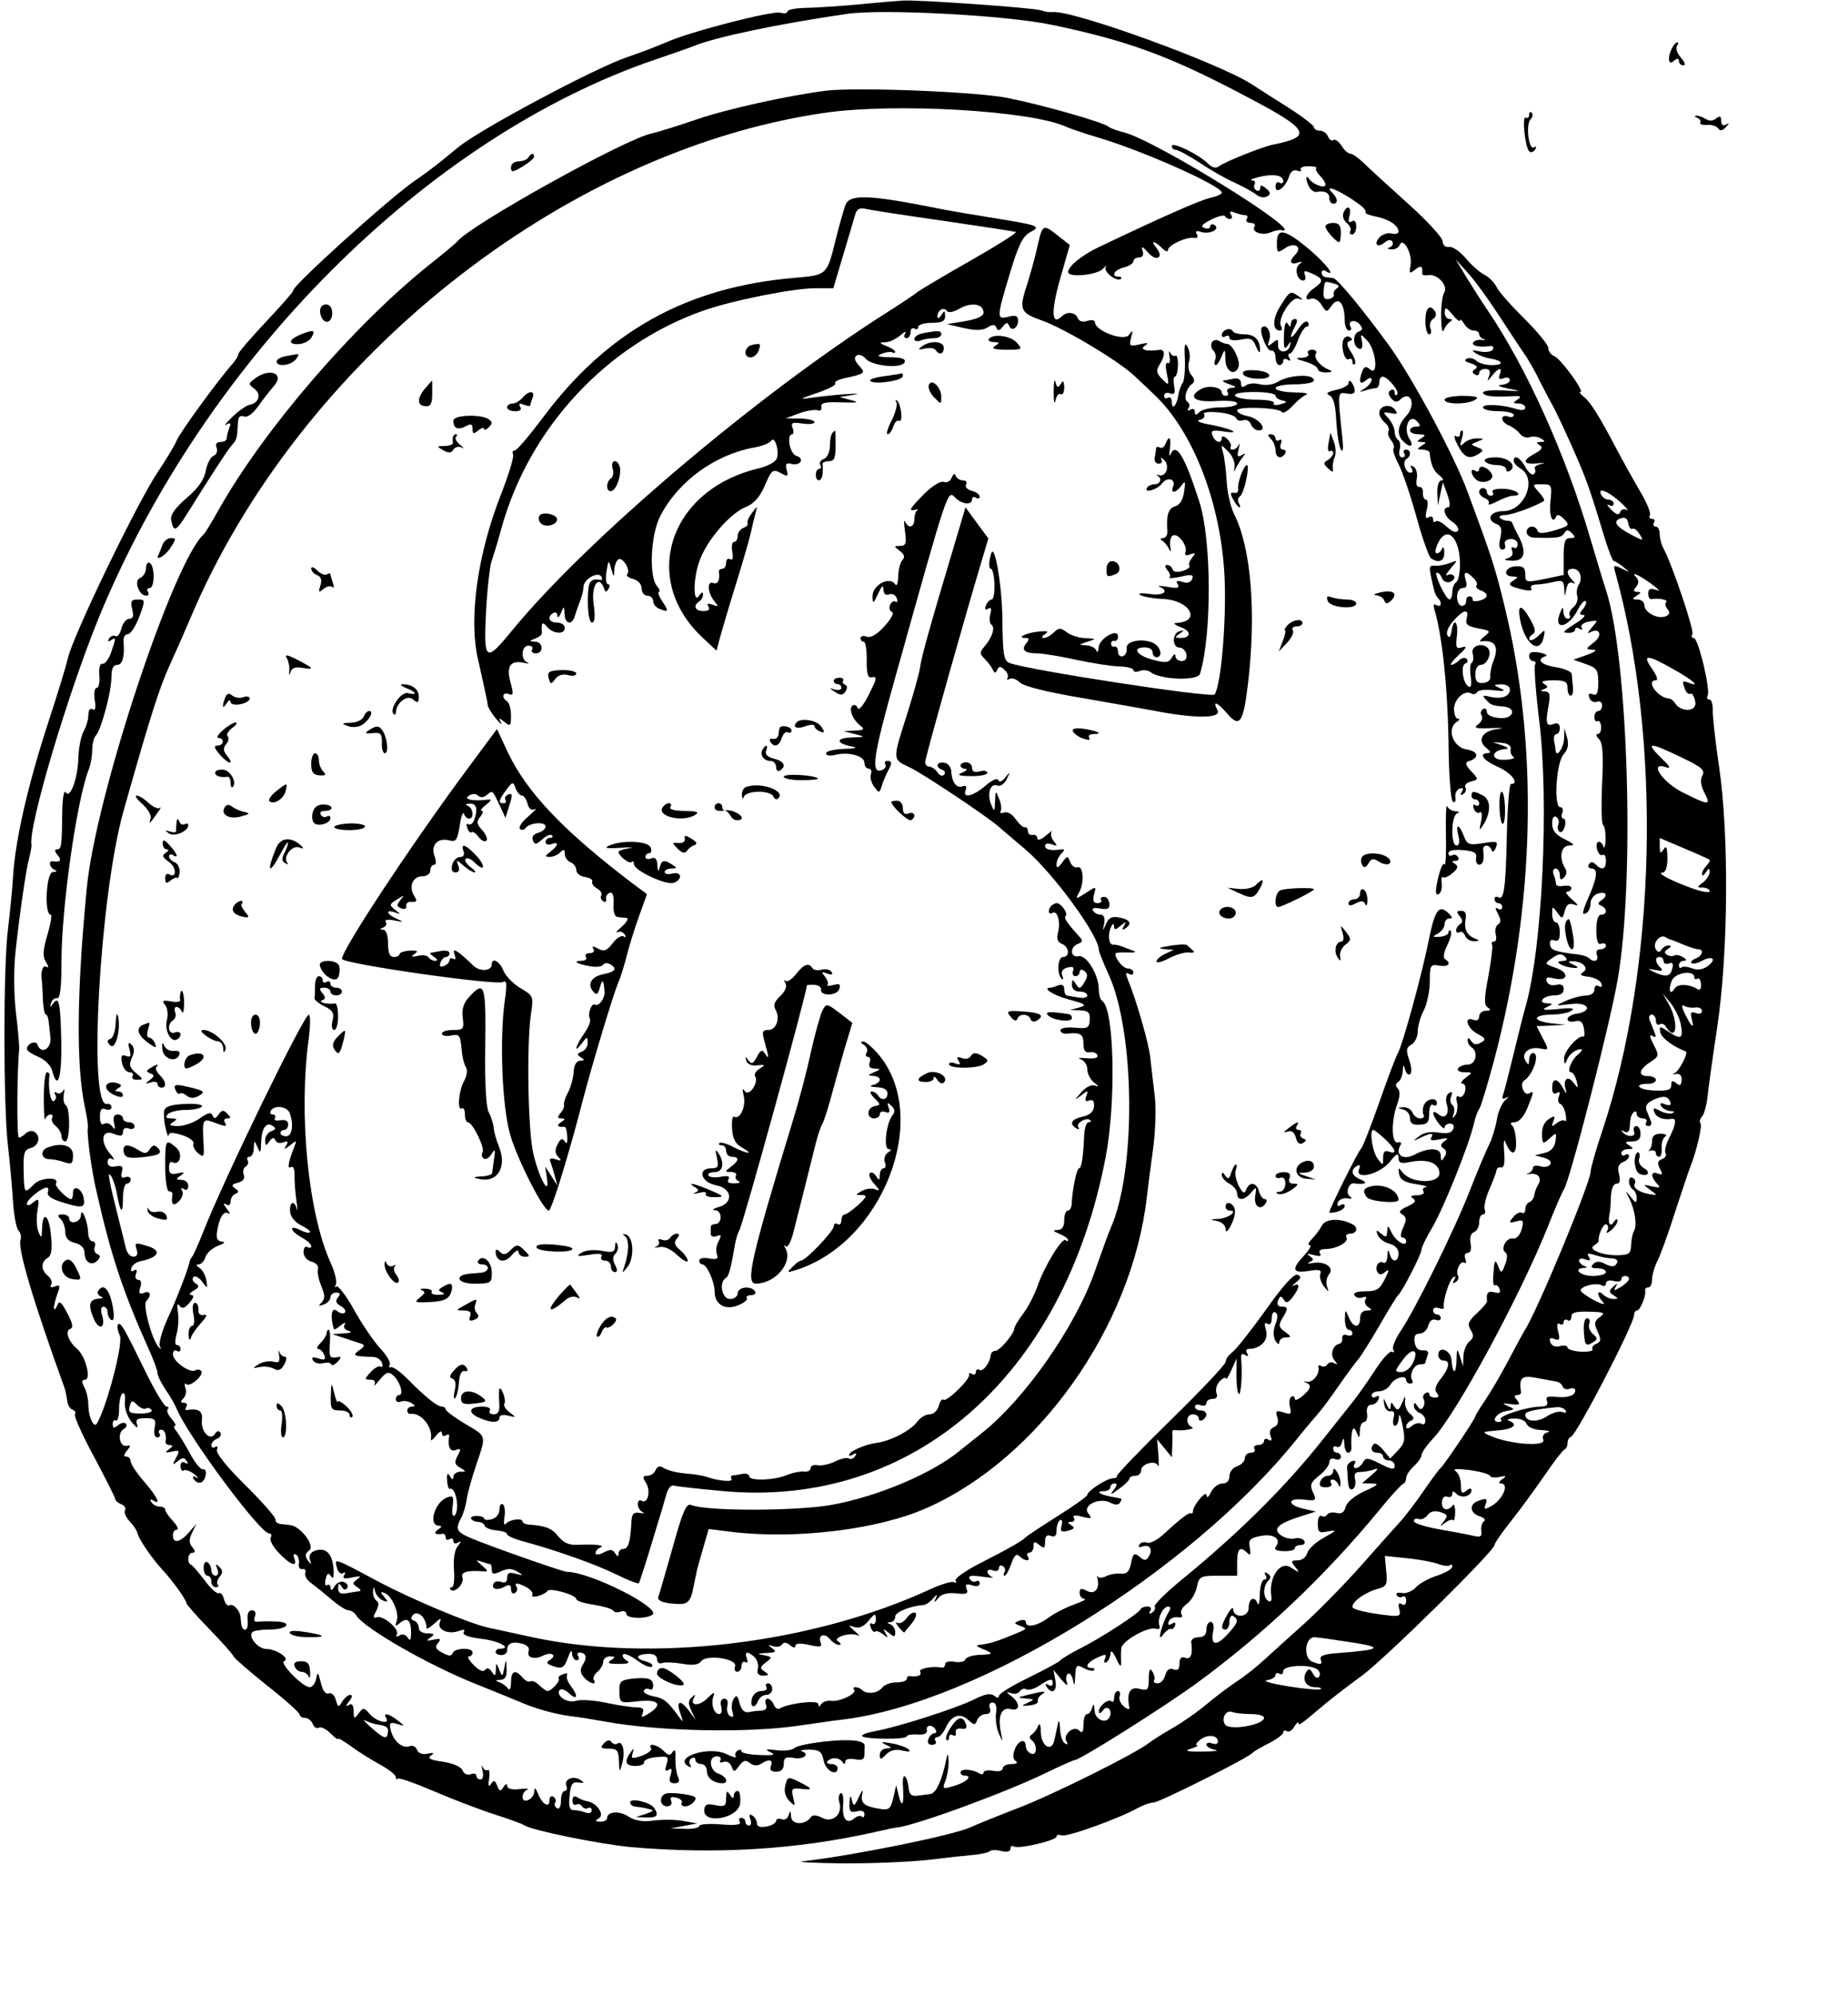 <?xml version="1.0" standalone="no"?>
<!DOCTYPE svg PUBLIC "-//W3C//DTD SVG 20010904//EN"
 "http://www.w3.org/TR/2001/REC-SVG-20010904/DTD/svg10.dtd">
<svg version="1.0" xmlns="http://www.w3.org/2000/svg"
 width="481pt" height="519pt" viewBox="0 0 481 519"
 preserveAspectRatio="xMidYMid meet">
<g transform="translate(0,519) scale(0.05,-0.05)"
fill="#000000" stroke="none">
<path d="M4470 10357 c-99 -9 -223 -17 -275 -18 -52 -1 -95 -9 -95 -18 0 -10
-17 -13 -38 -7 -43 11 -471 -99 -591 -153 -45 -20 -138 -55 -208 -79 -165 -56
-747 -366 -871 -463 -12 -10 -53 -43 -92 -75 -38 -31 -101 -78 -140 -104 -134
-92 -649 -557 -634 -573 3 -3 -60 -75 -140 -160 -80 -85 -146 -161 -146 -171
0 -9 -14 -32 -31 -51 -74 -83 -275 -359 -290 -399 -10 -24 -53 -96 -96 -160
-107 -157 -453 -874 -471 -977 -5 -24 -50 -174 -102 -332 -106 -326 -170 -607
-182 -797 -4 -71 -17 -197 -27 -280 -24 -194 -24 -901 0 -1120 11 -93 23 -227
27 -297 5 -70 17 -136 29 -148 11 -11 15 -32 10 -46 -17 -43 66 -321 228 -769
6 -16 12 -48 15 -69 2 -21 14 -42 27 -47 13 -4 19 -15 13 -24 -6 -9 39 -109
100 -222 60 -113 110 -211 110 -219 0 -8 14 -20 31 -27 17 -6 26 -20 20 -31
-7 -11 4 -36 23 -57 20 -21 39 -49 42 -64 8 -32 76 -132 134 -194 50 -54 120
-152 120 -168 0 -7 54 -68 120 -136 66 -68 123 -132 126 -142 4 -10 83 -78
175 -152 93 -73 169 -141 169 -151 0 -9 13 -17 28 -17 15 0 33 -14 40 -31 6
-17 20 -26 31 -20 11 7 38 -6 60 -28 23 -23 41 -36 41 -30 0 6 29 -11 65 -37
36 -27 103 -69 150 -95 47 -25 85 -55 85 -66 0 -11 5 -15 11 -9 6 6 91 -24
189 -66 98 -42 239 -96 314 -120 75 -24 145 -49 156 -57 39 -26 391 -98 553
-113 437 -39 861 -14 1267 77 55 13 109 24 120 25 93 9 566 182 775 284 75 36
141 66 148 66 28 0 470 279 637 401 352 258 667 557 949 899 58 72 114 133
124 137 9 3 17 18 17 32 0 13 18 41 40 61 22 20 40 46 40 58 0 12 27 51 61 87
121 129 452 740 598 1105 37 94 74 179 82 190 30 41 239 855 280 1092 90 512
55 1670 -60 2025 -12 35 -49 158 -83 273 -129 439 -332 888 -537 1190 -30 44
-79 121 -109 170 l-54 90 63 -70 c35 -38 107 -137 161 -220 53 -82 113 -172
132 -200 20 -27 56 -90 80 -140 25 -49 53 -103 63 -120 24 -42 94 -192 144
-310 43 -102 64 -163 131 -385 21 -69 43 -125 49 -125 6 0 29 -14 50 -31 37
-30 37 -30 -8 -8 -41 20 -46 18 -36 -14 244 -873 217 -2067 -67 -2915 -33 -98
-60 -193 -60 -210 0 -55 -273 -714 -341 -822 -10 -16 -49 -88 -87 -160 -37
-71 -92 -164 -120 -206 -29 -42 -52 -80 -52 -85 0 -12 -164 -256 -181 -269 -7
-5 -47 -59 -89 -120 -41 -60 -96 -132 -122 -160 -25 -27 -117 -131 -205 -230
-88 -99 -221 -234 -294 -300 -74 -66 -167 -150 -207 -187 -39 -36 -103 -87
-142 -112 -38 -25 -110 -79 -158 -119 -48 -41 -129 -97 -180 -126 -51 -29
-105 -64 -122 -77 -66 -53 -501 -270 -680 -338 -104 -40 -217 -86 -250 -101
-93 -42 -613 -147 -870 -176 -38 -4 52 -9 200 -11 149 -1 351 7 450 18 99 12
210 24 246 27 36 4 71 12 78 19 6 7 33 7 59 0 29 -7 47 -3 47 12 0 13 8 18 18
12 24 -15 222 31 222 52 0 9 12 11 26 6 27 -11 295 86 397 142 29 16 67 29 83
29 29 0 494 233 514 258 6 7 44 29 85 50 41 21 75 46 75 56 0 10 8 13 19 7 10
-7 28 4 39 24 12 19 21 28 21 19 1 -17 10 -10 131 92 44 37 134 106 200 154
119 87 690 649 690 680 0 9 38 64 85 123 47 59 125 166 174 237 49 72 96 133
105 137 9 3 16 18 16 33 0 15 8 30 18 33 30 11 327 584 328 632 0 14 8 25 16
25 16 0 49 80 42 105 -2 8 5 15 16 15 11 0 20 18 20 41 0 23 12 65 27 95 16
30 57 144 92 254 36 110 72 218 81 240 32 80 63 214 52 225 -7 6 -3 22 9 36
11 13 23 59 28 102 4 42 27 208 51 367 57 383 61 997 9 1350 -20 132 -34 265
-33 295 1 30 -7 55 -18 55 -11 0 -15 8 -9 19 17 27 -48 301 -72 301 -11 0 -14
9 -7 20 11 18 -107 367 -150 445 -11 19 -20 53 -20 75 0 22 -10 40 -21 40 -12
0 -16 9 -9 20 7 11 2 20 -10 20 -12 0 -17 8 -11 19 6 10 -16 65 -50 122 -34
58 -88 155 -121 217 -95 181 -139 250 -173 277 -18 14 -26 25 -18 25 24 0
-103 174 -136 187 -17 6 -31 25 -31 42 0 16 -56 84 -124 152 -68 67 -134 141
-145 165 -12 24 -41 53 -64 64 -23 12 -67 50 -97 86 -30 36 -69 62 -87 59 -19
-3 -32 9 -33 29 0 19 -81 107 -180 196 -99 89 -203 184 -230 211 -28 27 -59
49 -70 49 -11 0 -32 18 -46 41 -14 22 -33 36 -43 30 -9 -6 -22 3 -28 19 -7 17
-26 30 -42 30 -17 0 -31 8 -31 18 0 9 -61 56 -135 103 -74 46 -157 100 -185
118 -163 109 -937 390 -1040 378 -16 -2 -43 2 -60 9 -33 13 -640 56 -720 51
-27 -2 -131 -10 -230 -20z m1005 -106 c405 -85 619 -164 1031 -383 309 -163
328 -199 124 -240 -55 -10 -254 -90 -284 -113 -17 -13 -36 -8 -58 14 -47 47
-188 116 -188 91 0 -11 10 -20 22 -20 11 0 68 -31 125 -68 56 -38 139 -85 183
-104 44 -20 94 -48 110 -61 17 -14 42 -18 56 -9 20 12 19 21 -5 41 -23 19 -31
20 -31 2 0 -13 -9 -18 -20 -11 -12 7 -15 21 -9 31 6 11 0 20 -15 21 -14 1 5 9
42 18 73 17 122 8 122 -23 0 -11 -9 -14 -20 -7 -11 7 -20 -3 -20 -21 0 -44 53
-4 71 54 8 25 24 36 42 29 16 -6 24 -4 18 6 -5 9 12 17 40 17 28 0 46 -4 41
-10 -6 -5 3 -23 19 -39 16 -16 29 -37 29 -47 0 -22 -65 0 -85 30 -20 30 -19
-12 2 -45 9 -14 25 -25 35 -23 43 8 68 -3 68 -31 0 -16 9 -30 20 -30 27 0 25
27 -4 56 -51 51 42 12 138 -58 25 -18 40 -37 35 -43 -6 -5 18 -15 53 -22 69
-14 118 -46 118 -78 0 -11 -16 -15 -36 -10 -19 5 -47 -4 -62 -19 -33 -37 -12
-59 26 -28 17 15 33 16 40 5 7 -11 1 -24 -13 -30 -16 -6 -13 -10 8 -11 19 -1
38 9 43 23 17 45 68 -46 57 -103 -8 -47 -6 -49 24 -25 30 25 41 18 36 -21 -1
-7 13 -11 32 -8 48 8 105 -55 83 -91 -10 -15 -17 -72 -16 -127 1 -55 6 -86 13
-70 6 17 21 37 33 45 15 10 14 14 -3 15 -14 0 -25 16 -24 35 0 29 7 27 40 -12
21 -26 39 -40 40 -30 0 9 9 1 21 -18 11 -19 33 -35 49 -35 16 0 29 -8 29 -19
0 -10 11 -22 25 -27 14 -4 9 -6 -10 -3 -19 3 -40 -3 -46 -13 -11 -17 32 -27
88 -19 15 2 21 -6 14 -18 -7 -12 -38 -16 -67 -10 -43 9 -47 7 -21 -10 18 -11
51 -23 74 -27 68 -10 75 -34 10 -34 -32 0 -69 10 -81 22 -12 12 -35 18 -49 12
-18 -8 -11 -16 20 -25 31 -10 38 -20 23 -29 -18 -11 -18 -19 -2 -29 12 -7 22
-4 22 8 0 11 14 21 32 21 22 0 28 -11 20 -35 -12 -33 -11 -33 15 0 34 43 56
46 40 5 -8 -22 -2 -27 21 -18 17 7 32 2 32 -10 0 -12 -20 -23 -45 -25 -26 -1
-11 -9 35 -19 76 -14 74 -15 -25 -10 -58 4 -105 -2 -105 -11 0 -18 54 -25 150
-19 47 3 53 -1 30 -17 -26 -18 -25 -20 5 -21 19 0 35 -10 35 -21 0 -13 -17
-16 -41 -9 -77 25 -179 30 -179 10 0 -11 36 -20 80 -20 44 0 80 -9 80 -19 0
-11 -13 -15 -30 -8 -16 6 -30 1 -30 -11 0 -13 16 -29 35 -36 19 -8 45 -27 57
-43 12 -16 36 -24 52 -18 16 6 42 3 58 -7 24 -15 23 -17 -2 -18 -23 0 -24 -4
-5 -17 19 -11 12 -23 -25 -43 -69 -37 -63 -59 15 -51 36 3 45 2 20 -3 -25 -5
-41 -16 -35 -26 6 -9 3 -22 -7 -28 -9 -6 -29 12 -43 39 -27 49 -60 66 -60 30
0 -10 15 -27 32 -37 94 -53 27 -223 -87 -224 -69 0 -91 -46 -33 -68 23 -9 28
-27 18 -72 -9 -40 -5 -60 11 -60 13 0 19 12 13 26 -5 15 6 27 28 29 22 1 38
-10 38 -27 0 -17 -9 -25 -20 -18 -11 7 -15 -1 -8 -17 7 -18 -3 -33 -26 -39
-22 -6 -12 -10 25 -12 68 -2 79 46 29 138 -15 28 -27 55 -28 60 -1 6 -13 10
-26 10 -13 0 -30 7 -38 15 -8 8 5 15 28 15 34 0 160 46 202 74 5 3 -8 24 -28
46 -35 39 -35 40 17 40 51 0 53 -4 44 -90 -8 -77 12 -123 32 -74 4 9 22 1 40
-18 30 -31 26 -35 -50 -58 -59 -17 -84 -18 -89 -2 -11 32 -57 27 -57 -7 0 -15
18 -29 41 -29 117 -3 141 0 155 23 12 20 20 20 40 0 20 -20 18 -25 -9 -25 -27
0 -34 -19 -34 -96 l0 -96 -100 -21 c-96 -19 -100 -18 -100 24 0 35 -11 44 -50
42 -56 -3 -70 -53 -15 -53 29 -1 30 -4 6 -19 -36 -23 -28 -31 46 -49 35 -8 52
-6 44 6 -6 11 4 20 24 20 19 0 60 6 90 13 48 12 55 8 58 -34 2 -47 2 -47 11
-2 5 28 18 40 32 32 16 -8 16 -4 -1 14 -33 35 -32 59 3 59 36 0 53 -46 31 -82
-10 -15 -14 -42 -8 -60 5 -18 -4 -44 -20 -57 -17 -14 -26 -34 -20 -43 6 -10 2
-18 -10 -18 -11 0 -22 16 -22 35 -2 30 -4 29 -18 -5 -37 -92 43 -79 91 14 17
33 36 55 42 48 7 -6 0 -25 -14 -42 -20 -24 -20 -30 3 -30 15 -1 -2 -19 -38
-42 -74 -48 -76 -51 -35 -51 17 0 30 8 30 18 0 9 10 11 23 3 13 -8 18 -5 10 7
-7 11 10 25 38 30 49 9 50 9 15 -31 -20 -23 -25 -34 -11 -26 52 30 71 -13 23
-50 -45 -35 -45 -37 -8 -39 27 -1 17 -10 -29 -27 l-70 -25 65 -23 c56 -19 64
-31 64 -95 0 -56 -7 -71 -29 -62 -20 7 -25 1 -17 -19 6 -17 24 -26 39 -20 15
6 27 -2 27 -19 0 -16 -9 -29 -20 -29 -11 0 -20 -14 -20 -31 0 -17 7 -27 16
-22 9 6 17 -7 19 -28 1 -22 -7 -39 -18 -39 -11 0 -8 -12 7 -26 19 -20 24 -78
16 -232 -5 -113 -3 -210 5 -215 8 -5 14 -38 13 -73 0 -35 -6 -53 -11 -39 -17
41 -44 28 -33 -15 6 -22 19 -35 28 -29 10 6 18 -7 18 -30 0 -45 -20 -53 -54
-19 -15 15 -25 15 -35 0 -7 -12 0 -22 16 -22 33 0 27 -50 -19 -153 -33 -75
-35 -94 -8 -77 11 7 20 29 20 49 0 20 15 42 33 49 44 17 63 -5 26 -31 -22 -15
-23 -23 -4 -30 14 -6 25 -19 25 -29 0 -10 -11 -18 -25 -18 -16 0 -25 -29 -25
-80 0 -56 8 -78 25 -71 14 5 25 1 25 -10 0 -10 -13 -19 -29 -19 -18 0 -25 -12
-18 -30 11 -30 -15 -41 -40 -17 -7 8 -33 17 -58 20 -122 15 -142 22 -146 52
-3 20 5 28 23 21 20 -7 28 5 28 42 0 29 -9 52 -20 52 -11 0 -20 20 -20 44 0
41 1 42 27 7 25 -35 27 -35 39 9 8 33 21 42 48 33 26 -10 23 -2 -11 27 -26 22
-37 40 -25 40 12 0 22 8 22 19 0 10 -18 15 -40 11 -22 -4 -40 0 -40 10 0 9 -5
31 -12 48 -7 18 -2 32 10 32 12 0 22 -15 22 -34 0 -25 6 -28 22 -12 13 13 16
33 5 49 -33 53 -21 117 22 117 32 1 26 8 -24 33 -47 23 -65 46 -65 81 0 29 8
43 21 35 12 -7 17 -25 11 -40 -6 -15 -3 -32 7 -38 9 -6 21 7 27 29 6 22 2 40
-7 40 -10 0 -13 14 -6 30 6 17 1 30 -11 30 -35 0 -21 234 18 275 22 24 27 51
18 85 l-14 50 -2 -54 c-2 -48 -40 -102 -44 -62 0 9 -4 32 -8 51 -3 19 2 35 12
35 10 0 18 14 18 32 0 19 -11 28 -28 22 -42 -17 -48 -1 -32 87 12 65 9 79 -18
81 -24 1 -25 4 -5 12 23 9 23 14 0 28 -18 12 -2 17 48 18 62 0 75 -7 75 -40 0
-22 7 -40 17 -40 9 0 14 20 11 45 -2 25 -5 55 -6 67 -1 13 -38 29 -82 36 -78
12 -105 40 -55 57 14 5 0 13 -30 19 -38 7 -55 2 -55 -17 0 -15 10 -27 21 -27
12 0 16 -8 10 -19 -6 -10 3 -138 21 -285 53 -429 17 -1191 -71 -1496 -11 -38
-39 -151 -63 -250 -24 -99 -48 -193 -54 -208 -7 -20 -2 -24 18 -14 15 8 13 3
-5 -12 -18 -15 -39 -62 -45 -103 -7 -41 -25 -100 -40 -129 -15 -30 -60 -136
-99 -236 -80 -206 -285 -621 -362 -735 -28 -42 -46 -86 -38 -97 7 -12 5 -17
-6 -10 -11 6 -49 -35 -86 -92 -37 -57 -89 -131 -115 -164 -26 -33 -98 -123
-159 -200 -195 -247 -438 -488 -743 -737 -79 -65 -139 -125 -133 -134 5 -9 -1
-23 -14 -31 -14 -9 -18 -6 -9 9 8 13 2 23 -15 23 -16 0 -33 -7 -36 -15 -10
-22 -209 -151 -317 -205 -49 -25 -94 -52 -100 -60 -5 -8 -80 -48 -165 -90 -85
-41 -155 -84 -155 -95 0 -13 -9 -12 -25 1 -18 14 -48 9 -105 -20 -92 -46 -404
-146 -517 -165 -42 -8 -71 -19 -65 -26 18 -17 232 -18 232 -1 0 7 25 12 55 10
35 -3 53 5 50 21 -6 30 27 33 45 5 7 -11 4 -20 -7 -20 -10 0 -24 -13 -30 -30
-7 -19 0 -30 19 -30 17 0 25 9 18 20 -7 11 -3 20 9 20 12 0 32 22 44 49 29 64
74 80 117 41 32 -29 36 -29 47 -1 6 17 26 31 45 31 20 0 28 11 21 30 -7 17 -1
30 14 30 17 0 23 -19 18 -55 -4 -30 2 -77 14 -105 22 -50 22 -50 11 7 -17 83
4 131 51 119 49 -13 52 30 4 67 -30 23 -30 25 -2 16 18 -7 39 -2 46 10 8 12
23 16 33 10 11 -7 42 2 68 19 57 38 70 40 70 11 0 -12 -10 -15 -23 -7 -14 9
-18 5 -9 -9 27 -44 57 -24 46 32 l-10 55 41 -50 c25 -30 37 -36 29 -16 -7 19
-4 40 5 46 10 6 22 -10 27 -35 6 -32 9 -27 11 21 3 60 7 64 45 43 23 -12 47
-17 53 -11 6 7 1 12 -12 12 -40 0 -25 29 29 54 44 20 50 19 40 -6 -7 -17 -3
-25 8 -18 11 7 20 28 21 46 0 20 12 10 29 -26 20 -43 27 -49 26 -20 -1 22 -1
55 1 73 4 38 140 115 181 101 16 -5 23 2 17 18 -12 34 19 98 47 98 11 0 13
-11 4 -25 -35 -56 -66 -168 -34 -125 16 22 36 37 43 33 8 -3 18 5 22 18 5 15
-1 19 -17 9 -17 -10 -22 -6 -16 12 6 15 26 25 45 22 22 -4 30 2 21 16 -8 13 4
36 26 52 23 15 47 55 54 88 12 57 19 60 112 60 l98 0 0 70 c0 72 16 86 54 48
15 -15 18 -7 12 28 -8 41 0 50 56 61 68 14 111 -17 79 -56 -11 -14 3 -22 41
-23 32 -1 58 5 58 15 0 9 14 17 31 17 18 0 25 10 18 22 -7 12 -30 17 -50 12
-21 -5 -53 3 -73 18 -43 33 -11 61 114 100 l70 22 -65 15 c-86 19 -84 58 3 47
64 -7 66 -5 47 38 -18 38 -13 52 32 87 29 23 53 54 53 70 0 16 12 23 30 16 17
-6 30 -1 30 11 0 12 -9 22 -20 22 -11 0 -20 10 -20 21 0 12 8 16 18 10 11 -6
23 4 28 24 7 27 10 24 12 -10 1 -25 10 -45 20 -45 10 0 17 11 17 25 -4 87 8
125 25 85 16 -38 17 -38 19 5 0 25 11 45 22 45 12 0 19 20 15 45 -4 28 5 45
22 45 16 0 33 13 38 28 6 17 0 22 -13 14 -13 -8 -23 -5 -23 7 0 11 18 21 39
21 21 0 47 15 58 33 20 37 83 55 83 25 0 -10 10 -18 21 -18 12 0 16 8 10 18
-17 28 10 82 41 82 15 0 28 4 28 8 0 5 5 22 11 38 8 20 0 29 -25 27 -23 -2
-38 13 -42 42 -5 31 3 45 26 45 19 0 39 19 45 41 6 25 21 37 38 31 15 -6 27
-2 27 9 0 10 -9 19 -20 19 -11 0 -20 10 -20 22 0 12 13 17 30 11 16 -6 28 -5
26 3 -7 30 28 144 49 157 13 8 15 4 5 -13 -11 -17 -8 -21 7 -12 13 8 19 22 13
32 -15 24 11 82 32 69 10 -6 12 3 6 20 -7 18 -2 31 12 31 15 0 21 19 15 49 -5
30 1 53 18 59 15 6 27 29 27 51 0 23 9 41 19 41 11 0 15 12 10 26 -6 14 5 62
24 105 19 43 36 88 37 99 1 11 12 18 25 15 14 -3 20 25 15 80 -4 47 -1 72 5
55 29 -75 59 -77 57 -4 -1 41 -11 81 -22 89 -11 8 -5 15 15 15 21 0 47 29 65
72 35 86 37 94 10 78 -26 -16 -52 50 -26 67 48 31 84 143 46 143 -11 0 -20
-16 -20 -35 -1 -28 -4 -29 -18 -7 -26 40 16 77 74 66 48 -9 48 -9 15 53 l-32
63 75 3 76 4 -75 8 c-41 4 -75 16 -75 26 0 11 34 19 75 19 41 0 89 9 105 20
21 14 -1 17 -70 9 -72 -7 -89 -4 -60 9 36 17 36 19 4 21 -55 2 -19 41 37 41
32 0 49 11 49 32 0 22 -12 29 -39 23 -22 -6 -43 1 -49 17 -8 21 1 25 36 17 74
-19 84 29 12 54 -62 22 -62 22 -19 52 31 22 48 24 65 7 16 -16 12 -22 -17 -23
-49 -2 19 -36 71 -36 19 0 15 6 -10 17 -26 11 -30 18 -10 18 54 2 95 -35 62
-56 -22 -14 -15 -20 28 -25 31 -4 61 -20 66 -35 6 -17 0 -22 -13 -14 -14 8
-23 1 -23 -17 0 -19 -18 -31 -45 -32 -25 0 -72 -13 -105 -28 -59 -26 -59 -26
28 -16 93 12 117 -38 25 -51 -23 -4 -43 -16 -43 -28 0 -11 17 -16 38 -11 28 8
41 -2 47 -36 5 -26 4 -45 -3 -43 -27 8 -102 -78 -100 -115 1 -30 4 -33 13 -11
12 33 45 59 74 60 10 0 5 -11 -12 -25 -37 -29 -63 -95 -39 -95 10 0 22 -20 29
-45 10 -42 9 -42 -16 -9 -31 41 -57 16 -40 -39 6 -23 1 -19 -13 8 -30 56 -58
58 -58 4 0 -27 8 -36 23 -27 16 10 20 4 12 -17 -7 -18 -4 -35 6 -39 11 -3 24
-28 29 -54 5 -26 3 -42 -4 -35 -7 7 -26 1 -43 -12 -26 -21 -28 -19 -17 10 11
29 7 31 -24 11 -23 -14 -36 -44 -35 -78 2 -53 4 -54 40 -22 35 32 37 32 30
-15 -5 -33 -24 -53 -57 -61 l-50 -12 47 -13 c28 -7 41 -21 33 -34 -7 -13 -31
-17 -52 -10 -21 6 -38 3 -38 -8 0 -11 -11 -24 -25 -29 -14 -4 -9 -6 10 -3 42
6 63 -22 42 -56 -9 -14 -18 -38 -20 -55 -3 -16 -14 -32 -26 -36 -12 -4 -21
-21 -21 -37 0 -16 -8 -24 -18 -18 -9 6 -30 -4 -45 -23 -24 -29 -22 -32 16 -22
37 10 41 5 28 -41 -9 -32 -27 -51 -46 -48 -34 6 -66 -55 -38 -73 11 -7 10 -32
-2 -62 -18 -48 -20 -48 -36 -10 -17 42 -20 36 -26 -53 -2 -30 2 -50 9 -46 8 5
19 -4 24 -19 8 -19 -1 -24 -27 -17 -34 8 -43 -2 -38 -46 1 -7 -23 -35 -53 -63
-45 -42 -51 -57 -32 -87 17 -27 16 -41 -7 -60 -16 -13 -30 -48 -31 -76 l-2
-53 -16 50 c-15 46 -16 45 -18 -18 -2 -77 -20 -76 -26 1 -4 52 -69 76 -69 26
0 -16 12 -29 26 -29 38 0 33 -36 -13 -95 -28 -35 -34 -58 -20 -74 13 -17 10
-24 -10 -24 -17 0 -30 8 -30 18 0 9 -9 12 -20 5 -12 -7 -15 -21 -9 -31 6 -11
5 -29 -2 -41 -10 -16 -19 -14 -31 5 -13 21 -17 21 -18 1 0 -14 14 -30 30 -37
17 -6 30 -24 30 -40 0 -16 -9 -24 -21 -16 -11 7 -34 2 -50 -12 -18 -15 -29
-16 -29 -3 0 11 11 25 25 31 19 8 17 17 -6 37 -17 14 -28 44 -25 66 4 30 0 27
-15 -10 -17 -40 -24 -44 -40 -20 -16 26 -19 26 -20 0 -1 -21 -8 -17 -20 10
-19 40 -19 40 -13 0 4 -22 18 -37 33 -34 17 4 23 -8 15 -35 -5 -23 -2 -41 8
-41 10 0 19 20 20 45 1 25 10 6 19 -42 15 -74 12 -93 -23 -130 l-41 -43 -36
44 c-20 24 -42 39 -49 32 -22 -22 -13 -46 18 -46 17 0 30 -9 30 -20 0 -11 14
-20 30 -20 17 0 30 -13 30 -28 0 -22 -16 -20 -74 10 -65 33 -77 34 -91 8 -9
-17 -26 -30 -37 -30 -11 0 -14 10 -6 23 8 13 3 19 -14 13 -15 -5 -27 -20 -26
-33 1 -13 3 -46 5 -74 2 -31 11 -46 25 -38 12 7 17 30 12 51 -7 27 0 38 26 38
20 0 53 6 73 13 26 10 22 1 -13 -29 l-50 -43 50 -1 c42 -1 36 -7 -37 -40 -51
-23 -91 -57 -98 -81 -7 -29 -22 -39 -48 -32 -20 5 -42 1 -48 -9 -7 -10 -20
-13 -30 -7 -11 6 -19 -12 -19 -40 0 -46 6 -50 55 -40 47 9 43 4 -22 -32 -43
-23 -82 -60 -88 -81 -5 -21 -27 -38 -50 -38 -35 0 -37 -4 -12 -35 25 -32 24
-32 -25 -1 -55 35 -115 -54 -100 -151 3 -23 -3 -32 -16 -24 -28 17 -28 77 0
105 15 15 15 26 -3 37 -16 10 -20 7 -11 -8 8 -13 5 -23 -7 -23 -11 0 -22 -34
-23 -75 0 -41 -6 -64 -11 -50 -17 42 -47 28 -47 -23 0 -50 -79 -55 -81 -5 0
13 -13 1 -29 -27 -34 -60 -37 -80 -10 -80 11 0 20 19 20 41 0 23 9 36 20 29
30 -19 25 -35 -31 -96 -59 -63 -88 -57 -74 16 6 29 0 50 -13 50 -12 0 -22 -18
-22 -40 0 -27 -13 -40 -41 -40 -22 0 -39 -11 -38 -25 9 -64 -2 -93 -31 -82
-21 8 -30 -2 -30 -30 0 -30 -9 -38 -31 -30 -21 8 -35 -2 -43 -30 -6 -24 -24
-43 -40 -43 -15 0 -24 7 -18 16 5 9 1 29 -9 45 -13 21 -18 11 -19 -36 0 -60
-4 -65 -50 -53 -49 12 -66 -22 -51 -100 2 -10 -11 -7 -29 8 -17 14 -27 38 -22
53 6 15 2 27 -9 27 -10 0 -19 -15 -19 -33 0 -19 -6 -28 -13 -21 -17 17 -67
-24 -67 -53 0 -13 10 -9 22 7 21 30 50 1 35 -34 -18 -40 -77 -16 -79 32 -2 34
-6 40 -12 17 -5 -19 -17 -35 -27 -35 -11 0 -19 -24 -19 -54 0 -40 -6 -48 -23
-31 -28 28 -87 -23 -65 -58 9 -14 5 -18 -9 -9 -13 8 -24 43 -25 78 -2 39 -6
48 -11 24 -5 -22 -13 -60 -18 -84 -14 -67 -69 -35 -71 41 0 35 -6 50 -13 33
-6 -16 -21 -37 -33 -45 -14 -10 -15 -20 -2 -30 31 -24 29 -83 -2 -71 -16 6
-28 23 -28 38 0 44 -40 33 -58 -17 -11 -29 -9 -50 6 -60 13 -8 3 -15 -23 -15
-25 0 -45 -10 -45 -22 0 -13 -21 -19 -50 -13 -27 5 -50 1 -50 -9 0 -10 -11
-12 -25 -3 -34 21 -95 24 -95 4 0 -10 9 -17 20 -17 45 0 15 -32 -48 -52 -67
-20 -68 -20 -50 27 10 26 17 72 16 101 -2 39 -5 43 -11 14 -23 -115 -54 -182
-84 -186 -18 -2 -50 -6 -71 -9 -27 -3 -39 8 -42 40 -2 25 -10 52 -19 60 -8 8
-13 -12 -11 -45 7 -95 -3 -125 -20 -60 l-15 60 -15 -66 c-14 -58 -22 -65 -71
-57 -82 13 -102 31 -90 80 6 24 -2 17 -17 -16 -24 -52 -29 -54 -37 -20 -8 30
-11 27 -13 -14 -2 -44 5 -51 38 -43 25 7 40 1 40 -15 0 -14 -6 -20 -13 -13 -7
8 -25 4 -39 -8 -41 -34 -65 -4 -59 72 3 38 -3 64 -13 58 -10 -6 -13 -27 -7
-46 20 -61 -34 -111 -88 -82 -28 14 -51 17 -59 5 -29 -44 -102 -43 -104 2 -2
32 -5 34 -12 9 -5 -20 -21 -29 -37 -23 -16 6 -29 2 -29 -9 0 -10 -22 -24 -50
-29 -33 -6 -50 0 -50 17 0 14 -11 32 -23 40 -16 10 -20 4 -11 -19 7 -18 4 -33
-7 -33 -10 0 -19 9 -19 20 0 11 -10 20 -21 20 -12 0 -15 -10 -8 -21 9 -15 -22
-19 -99 -13 -62 5 -112 1 -112 -8 0 -10 -34 -17 -75 -15 l-75 2 70 13 70 13
-73 13 c-40 7 -109 8 -154 2 -57 -8 -97 -1 -132 21 -48 32 -111 26 -111 -9 0
-10 -16 -18 -35 -18 -28 1 -30 4 -7 18 31 20 -13 82 -63 89 -14 2 -36 11 -50
20 -16 10 -25 4 -25 -17 0 -18 8 -27 19 -21 10 6 24 2 31 -9 7 -11 21 -15 31
-9 11 6 19 1 19 -12 0 -13 -14 -18 -32 -11 -17 7 -45 12 -61 12 -22 0 -28 19
-22 75 6 61 15 74 46 69 31 -4 33 -1 11 13 -37 25 -87 5 -74 -30 6 -15 2 -27
-9 -27 -10 0 -19 -23 -19 -51 0 -30 -9 -46 -20 -39 -12 7 -16 21 -10 30 6 9 2
23 -10 30 -11 7 -20 -2 -20 -20 0 -42 -38 -19 -60 37 -13 31 -18 34 -19 10 -1
-40 -61 -68 -61 -28 0 15 11 32 25 38 14 5 -4 6 -40 3 -40 -5 -65 2 -65 16 0
14 -8 12 -19 -5 -16 -25 -21 -24 -33 6 -11 29 -17 31 -32 10 -13 -19 -16 -10
-10 27 4 30 1 51 -7 45 -9 -5 -21 2 -27 16 -6 14 -7 5 0 -20 6 -26 1 -45 -11
-45 -11 0 -21 9 -21 19 0 11 -13 15 -30 8 -17 -6 -35 2 -42 20 -7 18 -48 37
-102 45 -65 9 -83 18 -63 32 20 14 15 17 -17 10 -27 -6 -48 2 -55 20 -6 17
-24 25 -39 19 -37 -14 -84 26 -98 83 -9 39 -5 44 33 33 43 -13 43 -13 3 18
-45 36 -79 43 -60 13 23 -37 -50 -20 -84 19 -31 36 -35 37 -59 5 -23 -31 -26
-30 -26 12 -1 32 -9 42 -26 31 -17 -10 -16 -4 2 19 17 21 19 34 6 34 -11 0
-30 -16 -42 -35 -19 -32 -21 -31 -33 9 -6 24 -23 39 -37 34 -16 -7 -32 15 -41
56 -14 56 -17 59 -24 21 -5 -25 -20 -45 -34 -45 -36 0 -160 127 -133 136 35
12 -41 63 -93 63 -44 1 -96 64 -72 88 7 7 47 13 88 13 95 0 126 39 34 42 -36
2 -78 1 -94 -1 -17 -3 -23 7 -15 27 7 20 1 32 -16 32 -17 0 -25 -18 -22 -50 3
-27 -2 -50 -12 -50 -16 0 -21 11 -25 65 -3 35 -39 73 -58 61 -9 -6 -22 9 -28
32 -6 23 -18 37 -27 31 -9 -5 -42 24 -73 66 -31 41 -63 78 -71 82 -24 10 -17
63 7 63 16 0 16 8 -1 29 -18 21 -18 40 -1 75 l22 46 -39 -45 c-45 -52 -83 -59
-83 -15 0 17 9 30 21 30 11 0 2 20 -20 44 -23 24 -41 51 -41 60 0 9 -13 16
-29 16 -16 0 -35 10 -43 23 -9 14 -5 18 9 9 44 -28 22 19 -47 98 -38 44 -69
91 -70 105 0 14 -10 25 -22 25 -16 0 -14 10 3 31 21 26 21 30 -1 25 -37 -8
-51 65 -18 86 15 8 21 22 13 30 -8 7 -26 4 -41 -9 -21 -17 -27 -16 -27 6 0 16
7 25 16 19 9 -6 17 21 17 60 0 38 8 75 18 81 10 6 16 -13 12 -44 -3 -32 11
-75 35 -105 25 -30 36 -36 29 -15 -10 28 -1 35 44 35 49 0 55 -6 47 -50 -6
-30 0 -50 14 -50 13 0 18 9 11 20 -7 11 -3 20 9 20 19 0 29 -28 23 -65 -1 -8
9 -15 23 -15 17 -1 15 -7 -5 -22 -24 -17 -21 -20 15 -12 40 9 42 6 21 -33 -20
-38 -19 -40 9 -17 24 20 35 20 46 2 10 -15 7 -19 -8 -10 -14 9 -23 1 -23 -18
0 -18 8 -28 17 -22 9 6 34 -3 55 -20 21 -17 25 -24 10 -16 -19 9 -23 6 -13
-10 8 -13 24 -21 36 -17 28 9 38 75 11 69 -12 -2 -42 35 -68 84 -26 48 -58
100 -70 115 -13 15 -16 27 -7 27 8 0 0 16 -18 37 -18 20 -27 42 -20 50 8 7 5
13 -6 13 -11 0 -59 79 -106 175 -116 237 -133 267 -146 253 -7 -7 -3 -33 9
-58 18 -40 -66 -365 -119 -457 -16 -28 -44 32 -45 93 0 31 -9 74 -21 95 -15
28 -14 39 3 39 34 0 5 119 -38 158 -49 42 -68 97 -38 107 17 6 12 30 -16 82
-32 61 -42 67 -53 38 -8 -19 -15 -24 -16 -11 0 13 8 46 18 74 16 42 14 48 -13
38 -20 -8 -28 -5 -20 8 8 12 0 33 -16 46 -38 31 -38 73 -2 94 20 12 25 44 17
121 -10 106 -44 127 -46 29 -2 -48 -4 -50 -19 -14 -9 22 -12 72 -5 110 10 63
8 67 -22 43 -19 -17 -33 -19 -33 -7 0 22 77 84 104 84 8 0 10 -11 5 -25 -6
-16 21 -35 70 -50 110 -34 125 -32 117 18 -7 51 -56 76 -56 29 0 -18 -4 -32
-10 -32 -21 0 -87 68 -79 81 22 36 -77 33 -112 -2 -53 -53 -53 -53 -56 69 -2
92 3 109 37 118 43 11 54 63 18 85 -12 7 -32 3 -44 -9 -12 -12 -28 -22 -36
-22 -11 0 -10 346 2 460 1 17 -6 102 -17 190 -11 92 -12 224 -3 310 22 205 56
440 73 500 7 28 12 56 11 63 -19 91 189 789 352 1187 553 1343 1704 2495 2897
2901 86 29 175 60 197 69 113 47 442 116 800 168 185 27 827 -7 1065 -57z
m2974 -2497 c22 -22 31 -34 18 -27 -13 7 -28 2 -33 -12 -7 -18 -20 -14 -47 13
-20 21 -26 31 -12 24 14 -8 25 -5 25 7 0 11 -13 21 -28 21 -15 0 -33 14 -39
30 -15 39 52 6 116 -56z m48 -126 c8 5 26 -7 38 -28 23 -36 21 -36 -41 -4 -83
44 -101 71 -58 86 23 9 36 1 40 -25 4 -21 13 -34 21 -29z m113 -297 c32 -25
33 -29 5 -19 -24 8 -35 2 -35 -20 0 -18 7 -31 15 -30 39 7 90 -3 79 -15 -8 -7
-5 -24 7 -38 14 -17 11 -28 -12 -37 -41 -15 -109 21 -109 59 0 16 -16 29 -35
29 -30 1 -31 3 -5 20 24 15 24 19 3 20 -21 0 -22 7 -6 26 16 20 15 34 -2 53
-32 33 34 0 95 -48z m100 -433 c104 -58 146 -96 80 -71 -34 13 -35 10 -18 -35
7 -18 19 -27 28 -22 8 5 20 -14 25 -42 10 -53 -75 -57 -107 -5 -7 11 -20 21
-30 22 -60 4 -123 95 -67 95 12 0 2 27 -21 60 -54 76 -27 76 110 -2z m42 -459
c107 -51 125 -67 110 -95 -12 -22 -9 -51 10 -88 36 -69 26 -69 -112 0 -109 55
-180 164 -86 131 25 -8 20 4 -19 41 -94 92 -76 94 97 11z m147 -533 c4 -4 -2
-17 -15 -30 -13 -13 -24 -33 -24 -45 0 -12 9 -7 20 9 16 24 19 24 20 2 0 -15
-16 -40 -35 -54 -33 -25 -33 -27 0 -27 19 -1 35 -9 35 -19 0 -10 -43 -3 -96
17 -113 41 -184 80 -149 80 16 1 25 29 25 76 -1 56 -6 67 -20 45 -16 -24 -19
-22 -20 14 l0 45 125 -53 c69 -29 129 -56 134 -60z m-199 -417 c6 -1 35 -13
66 -26 31 -13 65 -23 75 -23 31 0 21 -35 -14 -48 -18 -7 -28 -18 -22 -24 7 -6
31 -1 55 12 56 30 79 8 29 -28 -25 -18 -52 -22 -81 -11 -24 9 -49 11 -56 4 -7
-6 -12 -1 -12 12 0 13 11 23 25 23 17 1 16 6 -4 19 -16 10 -36 14 -45 9 -9 -6
-26 -4 -38 3 -16 10 -14 19 5 31 18 12 19 17 3 18 -13 0 -30 -10 -37 -22 -10
-16 -19 -15 -30 3 -18 30 23 80 51 62 11 -7 25 -13 30 -14z m-40 -111 c0 -12
12 -17 28 -12 19 8 24 0 17 -27 -11 -42 -33 -46 -95 -17 -36 17 -35 18 8 10
36 -7 42 -4 25 13 -28 28 -30 55 -3 55 11 0 20 -10 20 -22z m160 -84 c0 -9 7
-12 16 -7 9 6 17 -7 19 -29 2 -25 -6 -34 -21 -24 -43 26 -101 27 -116 2 -24
-38 -35 -11 -16 39 16 44 118 60 118 19z m-71 -242 c15 -76 3 -85 -60 -43 -50
33 -52 33 -46 -2 6 -28 64 -72 133 -99 15 -6 -37 -106 -60 -113 -14 -5 -11 -7
8 -4 21 3 32 -8 30 -32 -2 -28 -9 -32 -28 -16 -19 16 -26 14 -26 -10 0 -25
-19 -31 -89 -28 -84 3 -111 35 -30 35 22 0 39 9 39 20 0 11 -18 20 -40 20 -55
0 -50 32 9 72 48 31 49 34 19 92 -21 41 -23 55 -6 45 17 -11 21 -6 11 18 -7
18 -18 47 -25 63 -7 17 -2 30 10 30 12 0 22 -14 22 -31 0 -17 8 -26 19 -20 10
6 24 3 31 -9 58 -93 72 21 14 120 l-29 50 41 -49 c22 -28 46 -76 53 -109z m76
85 c19 3 35 -5 35 -18 0 -13 -14 -18 -32 -11 -25 10 -30 3 -22 -28 15 -57 2
-49 -33 20 -19 38 -21 55 -7 46 13 -8 40 -12 59 -9z m-130 -493 c6 -16 -4 -19
-27 -11 -23 10 -30 6 -20 -10 8 -12 30 -24 48 -25 19 0 24 -5 10 -11 -13 -5
-42 0 -64 12 -34 18 -39 17 -29 -9 10 -26 47 -40 92 -32 24 3 18 -35 -16 -100
-17 -32 -25 -68 -19 -79 7 -10 -1 -25 -18 -31 -24 -9 -26 -21 -11 -50 16 -30
14 -35 -11 -25 -36 14 -39 -15 -5 -52 21 -22 16 -24 -25 -15 -48 12 -49 11
-10 -18 39 -29 39 -29 0 -23 -55 9 -93 34 -80 55 6 9 2 23 -10 30 -11 7 -20
-1 -20 -18 0 -16 9 -35 20 -42 11 -7 20 -27 20 -45 0 -28 -5 -27 -31 6 -29 37
-30 36 -6 -11 29 -60 40 -139 22 -168 -7 -12 -13 -44 -14 -71 -1 -43 -11 -51
-61 -53 -82 -4 -167 29 -133 50 15 9 26 20 25 24 -4 31 26 95 41 86 10 -6 11
-21 3 -34 -8 -14 1 -12 20 3 19 16 34 38 34 50 0 13 -9 10 -20 -7 -20 -31 -32
-2 -20 50 2 11 5 49 6 85 2 39 13 65 29 65 17 0 22 16 13 50 -9 35 -3 53 20
62 18 7 32 21 32 31 0 11 -9 14 -20 7 -11 -7 -20 -3 -20 9 0 11 16 21 35 21
30 1 31 3 5 20 -24 16 -21 19 15 20 32 0 45 12 45 40 0 22 -10 40 -22 40 -12
0 -17 -13 -12 -28 12 -30 -34 -32 -60 -3 -9 10 -5 11 9 3 15 -9 26 -2 28 17 4
57 7 68 22 83 8 8 15 4 15 -9 0 -12 14 -23 31 -23 17 0 26 -9 19 -20 -7 -11
-2 -20 11 -20 13 0 19 11 13 25 -6 14 -16 39 -23 57 -8 21 3 39 33 53 53 26
80 22 91 -11z m-310 -812 c36 -1 45 -16 22 -38 -7 -7 -30 -3 -52 9 -28 15 -46
14 -61 -1 -16 -16 -10 -22 22 -22 24 0 44 -9 44 -20 0 -11 -31 -20 -70 -20
-63 0 -104 38 -45 42 20 1 20 3 0 11 -14 6 -25 18 -25 28 0 10 15 12 33 5 24
-9 29 -5 18 13 -12 19 -5 21 31 10 27 -9 64 -17 83 -17z m95 -107 c0 -9 -19
-27 -42 -42 -35 -21 -40 -21 -27 1 12 21 10 21 -13 0 -24 -22 -23 -28 2 -45
26 -16 26 -18 -1 -19 -17 0 -42 11 -55 24 -13 13 -24 15 -24 4 0 -11 11 -31
25 -45 14 -14 -4 -11 -40 7 -35 18 -69 41 -75 51 -14 22 80 48 109 30 11 -7
21 -3 21 10 0 14 17 19 40 13 22 -6 40 -2 40 8 0 10 9 18 20 18 11 0 20 -7 20
-15z m-152 -199 c-29 -21 -31 -34 -11 -76 19 -42 17 -53 -7 -63 -16 -6 -25
-19 -20 -28 6 -9 -21 -15 -60 -13 -38 2 -70 12 -70 21 0 10 -17 13 -39 8 -23
-7 -43 1 -50 19 -8 22 -2 27 21 18 27 -10 30 -3 19 39 -8 34 -5 48 8 39 12 -7
21 -2 21 10 0 12 9 17 20 10 11 -7 20 1 20 17 0 23 23 29 92 27 79 -2 87 -6
56 -28z m-972 -237 c-12 -27 -39 -49 -61 -49 -36 0 -36 3 5 60 50 70 89 62 56
-11z m743 -98 c16 -2 32 -14 36 -27 4 -12 21 -17 36 -11 16 6 29 2 29 -9 0
-27 -40 -40 -104 -33 -40 4 -51 -1 -43 -22 8 -20 -3 -29 -36 -29 -69 -1 -221
-50 -204 -66 7 -8 2 -14 -11 -14 -45 0 -10 50 40 57 45 8 46 9 8 26 -33 15
-31 16 15 10 45 -6 51 -2 33 20 -17 20 -17 27 0 27 12 0 21 7 20 15 -12 75 3
89 77 75 41 -8 88 -16 104 -19z m-7339 -141 c10 6 22 2 29 -8 6 -10 -20 -18
-57 -18 -56 0 -66 6 -57 37 8 33 13 34 39 8 16 -16 37 -25 46 -19z m7390 -10
c7 -11 -1 -15 -17 -8 -17 6 -53 -4 -81 -23 -51 -33 -112 -28 -112 9 0 17 44
27 164 39 18 2 39 -6 46 -17z m-203 -70 c7 -17 39 -31 77 -32 36 -2 51 -7 32
-12 -21 -5 -29 -20 -22 -39 14 -37 -175 -23 -271 19 -52 22 -51 23 32 30 83 6
111 30 60 51 -14 5 -1 11 28 11 30 1 58 -11 64 -28z m-191 -270 c3 -9 26 -11
50 -6 36 8 38 5 14 -12 -18 -12 -20 -22 -7 -22 47 0 9 -87 -54 -120 -31 -17
-36 -15 -26 10 12 33 6 36 -41 18 -46 -18 -39 -63 11 -79 23 -7 33 -19 22 -26
-10 -7 -17 -30 -14 -50 5 -28 -4 -34 -38 -26 -23 6 -104 21 -178 34 -74 13
-135 32 -135 43 0 11 11 16 25 11 14 -5 35 5 47 21 14 19 36 24 66 15 38 -12
40 -19 18 -48 -23 -29 -22 -30 6 -8 17 13 36 20 42 14 6 -6 11 13 11 42 0 29
-6 46 -12 36 -25 -34 -60 -25 -57 14 1 24 13 36 28 30 14 -5 26 1 26 14 0 17
6 17 22 1 26 -26 78 -13 78 19 0 12 -11 11 -27 -3 -23 -18 -28 -13 -28 30 0
29 -12 61 -27 72 -19 12 6 14 72 6 55 -8 103 -21 106 -30z m-269 -459 c27 -10
54 -13 61 -6 7 6 12 3 12 -8 0 -12 -36 -32 -80 -47 -44 -14 -94 -42 -111 -62
-18 -19 -50 -32 -71 -28 -22 5 -34 -1 -27 -11 6 -11 20 -14 30 -8 11 6 19 -3
19 -21 0 -19 -9 -27 -23 -18 -16 10 -20 1 -13 -26 9 -34 2 -39 -52 -33 -111
12 -192 31 -192 45 0 29 70 78 137 95 41 11 46 23 39 91 l-7 79 115 -12 c63
-6 137 -20 163 -30z m-477 -404 c200 -29 189 -42 -52 -60 -65 -5 -90 -15 -83
-32 10 -28 2 -30 -43 -13 -49 19 -40 128 11 128 8 0 84 -10 167 -23z m-155
-143 c14 -9 20 -26 13 -38 -9 -13 -21 -8 -33 14 -15 27 -23 29 -35 9 -24 -38
-1 -79 45 -79 23 0 37 -5 31 -10 -5 -6 -81 0 -168 14 -87 14 -138 28 -113 32
25 4 45 16 45 27 0 10 9 14 20 7 11 -7 20 -1 20 14 0 29 133 37 175 10z m-343
-234 c37 0 68 -8 68 -19 0 -38 -181 -69 -203 -35 -21 32 5 77 37 65 16 -6 60
-11 98 -11z m-4543 -55 c49 -8 56 -15 48 -52 -5 -24 -23 -17 -77 30 -38 33
-56 53 -40 44 17 -9 47 -19 69 -22z m4371 -89 c0 -11 -13 -15 -30 -9 -16 7
-30 4 -30 -6 0 -10 20 -22 45 -27 25 -5 -4 -9 -65 -9 -83 -1 -98 3 -60 15 28
9 42 17 31 18 -10 1 -2 14 19 30 40 29 90 22 90 -12z"/>
<path d="M4300 9908 c-198 -25 -519 -96 -675 -150 -96 -33 -200 -65 -231 -72
-137 -27 -946 -477 -1014 -563 -5 -7 -73 -64 -150 -125 -394 -316 -857 -855
-1090 -1268 -37 -66 -72 -124 -79 -130 -158 -140 -563 -1361 -609 -1840 -53
-545 -56 -927 -10 -1142 11 -50 18 -99 15 -110 -6 -24 19 -216 43 -318 76
-339 139 -529 272 -826 27 -58 48 -116 48 -130 0 -13 19 -51 41 -84 23 -33 49
-78 58 -100 58 -142 435 -650 482 -650 12 0 15 -10 8 -22 -7 -12 12 -48 43
-80 60 -63 99 -76 80 -27 -7 18 -3 26 9 19 11 -7 18 -28 15 -47 -4 -18 5 -31
18 -28 14 2 20 -7 15 -21 -5 -13 9 -38 33 -54 23 -17 70 -55 105 -85 35 -30
74 -55 87 -55 13 0 31 -12 40 -26 41 -67 376 -259 622 -357 85 -34 181 -73
214 -87 92 -41 196 -70 282 -81 43 -5 123 -18 178 -28 277 -51 742 -61 1010
-21 83 12 186 27 230 32 704 86 1805 767 2360 1458 44 55 94 114 110 132 17
18 66 84 110 148 44 63 90 125 101 137 12 13 61 91 109 173 47 83 92 155 98
160 21 17 122 215 122 237 0 12 25 64 57 117 58 99 191 431 215 536 7 33 20
69 29 80 8 11 42 124 76 250 215 811 234 1638 54 2370 -48 198 -68 258 -191
590 -70 189 -285 590 -409 762 -131 180 -269 348 -291 351 -11 1 -29 3 -40 5
-11 1 -20 12 -20 23 0 12 9 16 20 9 61 -38 5 36 -84 112 -127 106 -169 115
-169 35 0 -55 1 -56 45 -27 50 32 90 4 50 -36 -33 -33 -27 -54 13 -41 25 8 28
6 9 -8 -28 -20 -12 -85 20 -85 11 0 15 13 9 29 -9 24 -3 25 38 7 59 -27 61
-39 9 -76 -45 -32 -54 -70 -14 -54 15 5 39 -9 53 -32 26 -41 27 -41 54 -3 35
48 66 12 67 -76 0 -30 10 -55 21 -55 12 0 16 8 10 19 -19 31 23 43 47 13 18
-21 16 -30 -6 -38 -33 -13 -30 -78 4 -89 13 -5 19 10 14 37 -9 43 -8 43 27 6
45 -47 60 -187 16 -151 -22 19 -31 17 -41 -8 -21 -56 -14 -75 18 -49 19 16 30
17 30 3 0 -11 -16 -31 -35 -44 -33 -21 -33 -21 2 -11 20 7 45 12 55 12 10 0
18 14 18 30 0 17 8 30 17 30 27 0 91 -79 76 -93 -7 -8 -13 -3 -13 11 0 13 -9
19 -21 11 -14 -8 -13 -22 3 -42 17 -20 31 -22 45 -8 56 56 88 -25 33 -84 -45
-48 -51 -96 -16 -131 38 -38 59 -28 32 14 -33 54 1 132 40 90 21 -23 20 -28
-5 -28 -17 0 -31 -9 -31 -20 0 -11 20 -20 45 -20 36 -1 39 -4 15 -20 -27 -17
-27 -19 0 -20 27 -1 27 -3 0 -20 -26 -17 -25 -19 5 -20 19 0 36 -7 37 -15 6
-63 21 -97 51 -119 19 -15 24 -26 11 -26 -14 0 -23 -27 -22 -65 l3 -65 13 60
13 60 24 -65 c13 -38 15 -65 4 -65 -34 0 -20 -50 22 -76 22 -14 35 -35 28 -46
-8 -13 -30 -5 -58 21 -24 23 -50 35 -57 28 -8 -8 -14 -3 -14 11 0 13 -10 18
-23 10 -16 -10 -19 2 -10 39 8 29 6 53 -4 53 -10 0 -17 16 -16 35 2 19 -7 33
-19 31 -13 -2 -18 15 -13 43 5 25 -2 53 -16 62 -16 10 -20 7 -11 -8 8 -13 6
-23 -5 -23 -27 0 -45 56 -22 71 26 15 24 49 -2 49 -12 0 -16 -9 -9 -20 7 -11
2 -20 -11 -20 -14 0 -19 17 -13 40 6 22 2 45 -8 51 -10 6 -18 26 -18 44 0 17
-15 48 -32 68 -31 33 -30 35 11 27 36 -7 40 -3 21 20 -26 31 -80 19 -80 -20 0
-14 13 -36 30 -50 16 -13 24 -33 18 -43 -6 -10 0 -32 13 -48 14 -17 19 -35 13
-42 -6 -6 5 -42 25 -80 20 -37 62 -160 93 -272 31 -113 66 -212 77 -220 40
-28 71 -15 69 30 0 25 -6 34 -11 20 -6 -14 -18 -25 -28 -25 -10 0 -8 23 5 50
46 101 116 36 116 -108 0 -44 -9 -85 -20 -92 -11 -7 -20 -30 -20 -51 0 -22 -7
-39 -15 -38 -20 1 -84 139 -65 139 9 0 21 -13 27 -30 7 -16 25 -24 42 -18 17
7 26 20 20 30 -7 10 -22 12 -35 5 -13 -8 -6 7 16 33 40 47 40 47 0 31 -22 -9
-57 -16 -77 -15 -38 2 -38 3 -7 -130 4 -14 12 -31 20 -39 23 -22 16 -51 -8
-36 -15 9 -18 1 -11 -23 42 -139 71 -423 74 -733 2 -140 12 -260 22 -267 11
-7 17 4 13 23 -3 19 7 39 22 45 18 6 22 1 12 -16 -11 -17 -8 -21 7 -12 13 8
18 24 11 35 -6 11 6 25 29 30 41 11 41 11 1 54 -29 31 -33 45 -14 51 59 18 53
52 -10 62 -70 11 -105 108 -51 143 15 9 18 17 6 17 -11 0 -20 23 -20 51 1 52
56 101 90 80 10 -7 24 -3 30 7 6 11 45 15 86 10 58 -7 66 -4 35 10 -38 18 -38
19 5 21 26 0 45 -11 45 -27 0 -36 -44 -52 -103 -38 -39 10 -43 7 -21 -16 25
-27 33 -30 92 -35 69 -7 51 -64 -18 -60 -43 3 -70 16 -70 32 0 15 -9 22 -20
15 -12 -7 -15 -23 -7 -34 7 -12 -1 -33 -19 -46 -26 -19 -12 -22 72 -19 57 2
71 0 30 -5 -81 -9 -109 -59 -57 -100 21 -17 23 -25 6 -25 -51 -2 -23 -39 55
-73 69 -31 111 -88 65 -88 -8 0 -18 -119 -21 -265 -6 -278 -15 -343 -45 -324
-11 6 -19 2 -19 -10 0 -11 9 -21 20 -21 11 0 20 -10 20 -21 0 -12 -10 -15 -22
-8 -16 10 -16 3 0 -27 16 -30 16 -45 0 -55 -12 -7 -17 -30 -12 -51 6 -21 2
-38 -9 -38 -11 0 -15 -7 -10 -15 5 -8 -4 -82 -19 -164 -23 -119 -23 -152 -3
-164 18 -12 15 -16 -10 -17 -19 0 -35 -13 -35 -29 0 -18 -12 -25 -30 -18 -52
20 -34 -44 21 -73 44 -24 46 -30 17 -46 -22 -13 -38 -10 -50 9 -12 18 -17 19
-18 3 0 -13 9 -29 20 -36 37 -23 23 -90 -19 -90 -21 0 -44 -9 -51 -20 -7 -11
8 -20 33 -20 44 0 44 -1 6 -29 -22 -17 -29 -30 -16 -30 13 -1 19 -18 13 -41
-6 -22 -20 -34 -31 -27 -13 8 -17 -2 -11 -28 6 -22 2 -53 -8 -68 -15 -21 -17
-19 -9 7 6 19 3 40 -7 46 -10 6 -13 26 -6 44 9 22 5 28 -11 18 -14 -9 -19 -33
-13 -54 18 -54 -6 -86 -42 -57 -15 13 -28 16 -27 6 1 -25 59 -98 59 -74 0 11
13 20 28 20 16 0 24 -12 17 -28 -8 -21 -30 -26 -76 -19 -42 7 -79 0 -102 -19
-35 -27 -34 -28 7 -8 55 27 72 27 56 0 -9 -13 6 -16 43 -8 44 9 50 7 27 -9
-22 -17 -24 -26 -6 -38 16 -10 18 -25 5 -45 -15 -24 -18 -23 -19 6 0 43 -61
46 -139 5 -59 -30 -101 2 -70 52 7 11 0 17 -15 13 -33 -7 -35 110 -3 198 15
42 16 70 3 83 -13 13 -12 24 2 33 12 7 23 33 24 57 2 34 5 36 12 9 5 -20 17
-31 26 -25 10 6 8 39 -4 73 -18 52 -16 65 11 81 18 10 33 40 33 68 0 27 14 78
32 111 17 34 31 102 31 151 0 84 3 89 49 81 47 -9 66 12 30 34 -11 6 -6 38 12
72 16 34 25 67 18 74 -7 6 -12 3 -12 -7 0 -11 -20 -21 -45 -23 -40 -2 -41 0
-10 17 19 11 35 33 35 49 0 16 11 29 24 29 18 0 18 6 -1 25 -52 52 -73 23
-106 -140 -37 -184 -135 -539 -160 -585 -10 -16 -54 -133 -98 -259 -45 -127
-87 -235 -95 -240 -13 -10 -164 -313 -164 -329 0 -5 18 -4 40 2 22 6 40 19 40
30 0 10 -10 12 -23 4 -13 -8 -18 -3 -13 14 6 15 27 25 48 22 25 -4 30 0 14 11
-23 15 -6 70 21 67 58 -8 79 2 38 19 -49 19 -58 49 -22 71 16 10 20 4 11 -18
-21 -57 109 -24 161 40 34 43 45 48 45 22 0 -28 12 -33 59 -23 91 18 151 -4
154 -57 3 -57 -144 -56 -190 1 -24 30 -26 29 -20 -7 6 -29 28 -43 87 -52 44
-7 68 -14 54 -15 -15 -2 -21 -12 -14 -23 7 -11 -8 -20 -34 -20 -31 -1 -38 -6
-20 -17 18 -12 10 -23 -29 -41 -42 -19 -49 -29 -27 -42 22 -14 23 -27 4 -69
-14 -30 -15 -51 -4 -51 11 0 20 -9 20 -19 0 -33 -54 -1 -76 45 -19 39 -21 40
-23 7 -1 -32 -6 -34 -31 -13 -26 22 -29 20 -18 -7 7 -18 34 -39 60 -45 30 -8
48 -27 48 -50 0 -48 -34 -50 -46 -3 -7 26 -10 23 -12 -11 -1 -26 -10 -41 -21
-35 -24 15 -47 -23 -30 -50 8 -14 21 -14 40 2 22 18 21 9 -3 -39 -26 -52 -43
-62 -101 -62 -44 0 -65 -8 -56 -21 7 -12 26 -17 42 -11 18 7 24 3 15 -10 -7
-13 -1 -30 14 -40 22 -14 21 -17 -7 -18 -22 0 -35 -15 -35 -40 0 -54 -37 -51
-59 5 -18 43 -19 43 -20 -10 0 -30 8 -55 19 -55 11 0 20 -9 20 -19 0 -11 -13
-15 -28 -9 -16 6 -27 -1 -25 -16 2 -14 -5 -27 -15 -29 -34 -7 -50 -56 -26 -85
18 -22 18 -26 0 -16 -13 8 -29 5 -36 -6 -7 -11 -21 -15 -32 -9 -10 7 -17 5
-15 -5 8 -35 -27 -81 -59 -77 -19 3 -23 1 -9 -3 35 -12 31 -32 -15 -71 -22
-19 -40 -25 -40 -14 0 12 -8 16 -18 10 -10 -6 -13 -30 -7 -53 9 -37 5 -41 -34
-28 -38 12 -43 8 -32 -26 8 -25 2 -43 -18 -51 -19 -7 -25 -24 -17 -46 9 -23 5
-29 -11 -19 -12 8 -23 5 -23 -7 0 -11 -14 -21 -31 -21 -17 0 -26 -9 -19 -20 7
-11 -2 -20 -19 -20 -17 0 -31 -13 -31 -29 0 -15 -18 -34 -40 -41 -22 -7 -40
-30 -40 -51 0 -25 -14 -39 -37 -39 -20 0 -47 -20 -59 -45 -13 -27 -22 -33 -23
-16 -1 30 -71 -53 -71 -84 0 -8 -5 -13 -10 -10 -12 5 -53 -26 -143 -109 -32
-30 -71 -50 -86 -44 -15 6 -33 1 -40 -10 -8 -13 -1 -17 16 -10 37 14 56 -15
33 -52 -14 -23 -22 -23 -48 -1 -28 22 -34 18 -44 -33 -9 -45 -22 -58 -55 -55
-24 2 -58 -4 -76 -14 -19 -9 -38 -10 -42 -2 -5 8 -6 4 -2 -10 13 -53 -15 -85
-55 -64 -30 16 -38 14 -38 -10 0 -17 11 -31 25 -32 14 0 -10 -13 -54 -29 -43
-15 -103 -46 -134 -69 -58 -43 -117 -54 -117 -22 0 11 -15 14 -34 7 -29 -12
-29 -14 5 -27 36 -13 35 -16 -11 -35 -112 -47 -146 -57 -195 -63 -28 -3 -26
-7 10 -22 60 -24 57 -29 -19 -31 -35 -2 -67 -12 -71 -24 -4 -11 -29 -17 -56
-12 -27 5 -49 0 -49 -12 0 -11 -7 -19 -15 -18 -54 9 -125 -5 -115 -22 11 -18
-15 -29 -55 -22 -8 1 -15 -6 -15 -16 0 -9 -24 -17 -53 -17 -30 0 -64 -12 -75
-28 -24 -29 -80 -36 -104 -12 -8 8 -24 15 -35 15 -11 0 -14 -6 -7 -13 19 -19
-77 -65 -120 -58 -20 3 -43 -5 -51 -17 -10 -16 -14 -16 -15 0 0 23 -157 4
-201 -23 -11 -6 -25 3 -31 20 -7 17 -21 31 -32 31 -11 0 -15 -13 -9 -30 8 -19
-1 -31 -23 -32 -19 0 -49 -4 -67 -8 -22 -4 -38 12 -47 46 -10 41 -17 46 -31
23 -10 -16 -13 -46 -6 -67 8 -25 4 -32 -13 -22 -13 8 -19 31 -14 52 6 23 0 38
-16 38 -16 0 -22 -15 -16 -40 6 -22 2 -40 -10 -40 -28 0 -45 54 -30 93 9 25 0
21 -31 -10 -44 -44 -96 -42 -70 3 10 18 7 18 -12 1 -19 -17 -19 -34 -2 -70
l22 -47 -33 45 c-45 62 -71 56 -47 -10 18 -52 17 -52 -10 -15 -58 79 -75 92
-132 103 -32 7 -53 20 -47 30 6 10 19 12 29 6 11 -6 19 2 19 18 0 38 -27 46
-111 37 -59 -7 -66 -15 -65 -68 2 -60 3 -60 99 -49 106 11 130 -17 54 -64 -37
-23 -41 -23 -31 3 8 21 -2 29 -32 29 -24 0 -96 10 -160 24 -63 13 -133 18
-156 10 -44 -14 -104 24 -86 55 7 10 29 4 50 -16 44 -40 50 -15 8 40 -16 21
-24 45 -18 55 5 9 -4 11 -22 4 -17 -6 -27 -16 -22 -22 11 -11 -37 -65 -58 -65
-7 0 -26 14 -43 30 -17 17 -37 26 -46 20 -9 -5 -28 4 -41 20 -38 45 -60 36
-60 -25 0 -30 -7 -45 -15 -33 -8 12 -28 27 -45 33 -24 10 -23 12 5 13 25 2 34
17 32 57 -2 54 -3 54 -12 5 -9 -47 -11 -47 -26 -10 -16 40 -16 40 -18 0 -1
-33 -5 -35 -21 -10 -13 19 -25 23 -35 10 -9 -13 -32 -3 -59 25 -25 25 -36 45
-25 45 10 0 19 9 19 20 0 28 -95 25 -104 -3 -6 -17 -20 -16 -53 2 -35 18 -41
30 -23 51 18 22 13 25 -24 17 -37 -8 -40 -6 -16 11 25 18 22 21 -15 22 -25 0
-45 12 -45 28 0 16 -11 33 -25 38 -17 6 -18 16 -5 30 26 27 70 -17 70 -69 0
-7 18 3 41 24 33 30 38 31 28 5 -14 -38 47 -64 101 -43 24 9 32 6 24 -7 -9
-14 27 -27 96 -35 91 -11 160 -51 90 -51 -11 0 -20 -7 -20 -17 0 -9 14 -16 30
-16 17 0 30 11 30 25 0 36 26 48 78 34 26 -6 40 -22 34 -37 -13 -35 29 -48 75
-25 42 22 75 2 36 -22 -21 -13 -19 -19 7 -29 54 -21 66 -16 87 42 12 35 20 42
21 20 1 -19 12 -35 23 -35 12 0 16 9 9 20 -7 11 -4 20 5 20 35 0 43 -25 20
-61 -17 -27 -16 -43 4 -67 27 -33 71 -45 52 -14 -6 9 3 29 19 42 17 14 30 37
30 52 0 16 16 28 35 28 30 -1 31 -3 5 -20 -22 -15 -12 -19 40 -19 51 0 62 5
41 18 -17 10 -24 25 -17 32 7 7 40 -8 74 -33 34 -25 68 -39 76 -31 8 8 -6 20
-30 26 -59 16 -56 36 6 40 32 2 50 -8 50 -27 0 -17 11 -26 25 -21 14 6 62 4
105 -3 56 -10 86 -6 100 13 29 38 192 12 176 -27 -5 -16 0 -28 12 -28 12 0 22
14 22 31 0 17 9 26 20 19 11 -7 14 1 8 19 -15 37 4 40 40 7 14 -14 22 -41 17
-60 -7 -25 2 -36 28 -36 31 1 32 4 7 21 -26 17 -25 23 7 48 34 26 34 28 -10
37 -39 7 -37 9 13 12 48 2 54 7 30 24 -25 19 -25 20 4 11 19 -6 40 -2 47 9 8
13 22 12 41 -3 17 -15 28 -16 28 -4 0 13 26 15 71 5 57 -13 70 -11 61 11 -15
40 19 54 48 19 14 -17 35 -30 47 -30 14 0 12 7 -4 18 -33 20 65 50 103 31 13
-7 6 3 -16 22 -36 31 -36 33 -3 22 24 -9 49 2 74 32 33 40 38 41 38 9 1 -20
-8 -31 -19 -24 -11 7 -14 -1 -7 -20 6 -17 17 -27 23 -21 6 6 24 -1 41 -14 25
-21 28 -20 13 5 -15 26 -13 26 16 3 29 -24 34 -24 34 3 0 17 -11 35 -25 41
-20 8 -20 10 0 11 14 1 25 14 25 29 0 24 77 55 150 61 11 1 32 16 46 32 24 27
26 27 14 0 -10 -22 -6 -22 14 3 18 22 49 30 94 25 53 -6 64 -2 54 23 -9 24 -2
29 28 19 24 -8 40 -4 40 10 0 12 -8 17 -19 11 -10 -6 -25 -1 -33 12 -10 17 7
20 64 12 43 -6 67 -7 53 -2 -14 6 -25 18 -25 28 0 10 14 13 30 6 17 -6 30 -1
30 12 0 13 9 18 20 11 12 -7 15 -21 9 -31 -6 -11 -6 -19 1 -19 7 0 22 28 34
62 15 43 27 55 42 40 28 -28 61 -29 44 -2 -7 11 -3 20 9 20 11 0 21 15 21 32
0 27 5 28 30 8 25 -21 30 -18 30 17 0 29 9 38 30 30 21 -8 30 1 30 30 0 22 8
46 18 52 10 6 14 -6 8 -28 -8 -31 -2 -36 34 -27 33 9 37 16 17 28 -22 14 -22
17 -1 18 15 0 21 9 14 21 -9 13 6 16 43 6 49 -12 54 -10 32 17 -34 41 58 86
115 56 25 -13 42 -13 50 0 7 11 10 21 6 21 -3 1 -28 6 -55 11 -59 11 -80 28
-34 28 18 0 33 9 33 20 0 11 10 20 22 20 15 0 13 -12 -5 -34 -21 -27 -15 -26
27 5 30 21 55 46 55 54 1 8 15 15 31 15 17 0 30 12 30 28 0 34 75 56 87 25 5
-13 6 13 3 57 l-7 80 39 -47 38 -47 2 57 c2 31 2 64 0 72 -1 8 5 14 13 13 39
-6 112 6 90 15 -35 14 -31 67 5 67 17 0 30 -10 30 -21 0 -12 9 -16 20 -9 30
19 24 50 -10 50 -16 0 -30 9 -30 19 0 11 14 15 30 8 17 -6 30 -1 30 11 0 12
14 22 32 22 21 0 28 11 20 31 -6 18 2 45 18 62 17 16 31 22 32 13 1 -9 13 11
28 44 l27 60 -1 -86 c0 -47 5 -91 12 -98 12 -12 20 108 13 181 -3 25 4 32 20
22 16 -10 20 -7 11 8 -8 13 -5 23 7 23 65 0 108 48 90 102 -9 29 -6 39 9 29
13 -8 22 3 22 29 0 23 9 37 19 30 13 -7 13 -30 0 -62 -12 -33 -12 -63 0 -85
12 -19 20 -23 20 -8 1 14 16 25 35 25 29 0 29 4 -5 29 -33 24 -35 35 -14 70
32 52 31 61 -4 61 -19 0 -25 12 -18 32 10 25 16 26 29 5 13 -21 23 -18 47 13
37 49 40 77 6 60 -14 -7 -9 0 11 16 28 23 29 31 8 40 -18 7 -76 -57 -165 -183
-76 -106 -154 -205 -173 -219 -20 -15 -36 -37 -36 -51 0 -13 -128 -149 -285
-302 -157 -154 -283 -285 -281 -292 2 -7 -7 -12 -21 -12 -30 0 -133 -66 -133
-86 0 -8 -70 -58 -155 -111 -85 -54 -159 -103 -165 -109 -17 -19 -85 -58 -234
-134 -79 -40 -139 -82 -132 -93 7 -11 3 -15 -7 -8 -11 6 -64 -9 -119 -34 -617
-286 -1451 -387 -2078 -252 -110 24 -213 46 -230 50 -97 21 -399 148 -574 241
-234 125 -226 122 -212 69 6 -22 20 -34 31 -27 13 8 15 3 6 -11 -10 -17 1 -20
42 -11 44 9 50 7 27 -9 -27 -20 -27 -24 0 -42 17 -11 21 -20 10 -21 -11 -1
-40 -6 -65 -10 -33 -6 -45 1 -45 26 1 27 4 29 18 8 10 -17 22 -20 29 -7 7 11
0 25 -17 31 -16 6 -38 -4 -49 -23 -12 -21 -20 -24 -20 -8 -1 15 -9 21 -19 15
-10 -6 -13 8 -7 31 8 32 15 35 28 15 11 -18 16 -4 13 39 -6 78 -39 112 -94 95
-26 -9 -36 -25 -29 -47 9 -29 8 -30 -11 -4 -16 22 -14 36 8 52 31 23 -44 124
-98 131 -12 2 -35 4 -52 6 -16 2 -28 12 -26 23 2 11 -68 91 -156 178 -96 94
-155 168 -149 185 6 15 2 22 -9 15 -11 -7 -20 -3 -20 9 0 12 13 27 30 34 16 6
24 20 17 31 -7 13 -18 10 -28 -6 -25 -40 -75 12 -68 72 5 47 -18 62 -77 52
-10 -2 -11 6 -4 18 7 11 1 20 -13 20 -18 0 -19 6 -3 22 13 13 18 38 11 55 -6
18 -5 27 4 20 19 -18 92 45 79 67 -6 9 -20 11 -30 5 -28 -18 -118 46 -118 83
0 17 9 25 20 18 11 -7 20 -3 20 9 0 11 -8 21 -19 21 -11 0 -11 23 -2 57 9 32
12 83 7 115 -6 36 -3 49 8 33 14 -18 26 -14 52 15 23 27 26 40 9 41 -14 0 -8
10 12 22 30 17 32 25 11 38 -15 9 -20 24 -11 33 9 9 29 -2 45 -24 28 -38 29
-38 22 7 -4 25 -20 54 -35 64 -18 12 -20 19 -5 19 13 0 29 17 36 39 6 21 36
47 66 58 32 12 40 20 20 21 -23 2 -31 16 -27 47 10 74 34 116 58 101 13 -8 10
3 -7 24 -17 22 -20 31 -5 23 15 -10 25 -4 25 14 0 16 11 34 25 40 20 8 19 14
-2 29 -20 14 -17 21 15 29 27 7 38 22 31 41 -7 17 -2 36 10 43 12 8 16 22 10
32 -6 11 -2 19 10 19 11 0 22 20 22 45 2 43 3 43 19 5 15 -34 17 -32 19 20 2
77 25 112 58 92 21 -13 20 -19 -5 -29 -18 -6 -32 -28 -32 -47 1 -31 4 -32 22
-6 15 21 24 23 31 6 5 -13 24 -18 42 -11 23 9 27 4 14 -17 -13 -22 -9 -22 21
2 35 28 36 27 21 -10 -31 -79 -37 -116 -17 -104 12 8 20 -10 19 -42 -1 -30 4
-90 10 -134 6 -44 7 -64 3 -45 -13 51 -40 43 -36 -10 2 -27 24 -55 58 -72 30
-15 51 -31 45 -36 -5 -6 -28 0 -51 12 -23 12 -42 15 -42 5 0 -9 23 -29 50 -44
28 -15 50 -35 50 -45 0 -9 -9 -12 -20 -5 -11 7 -20 -5 -20 -26 0 -23 18 -44
42 -50 23 -6 38 -23 33 -38 -5 -14 3 -54 17 -88 20 -48 21 -67 2 -86 -19 -19
-16 -21 11 -11 19 7 35 24 35 38 0 13 13 24 30 24 21 0 24 -7 9 -25 -15 -18
-11 -30 15 -45 19 -11 29 -26 21 -34 -8 -8 -27 -4 -43 10 -27 21 -34 -32 -14
-96 1 -5 17 4 36 20 19 15 27 17 20 4 -9 -14 0 -28 21 -33 21 -6 11 -11 -25
-13 l-60 -4 60 -20 c33 -11 73 -24 88 -29 22 -7 21 -15 -8 -35 -38 -28 -32
-31 73 -35 19 0 39 -14 45 -30 6 -17 4 -25 -6 -20 -9 6 -33 -7 -52 -28 -34
-37 -34 -40 -2 -40 21 0 29 -10 21 -25 -7 -14 5 -3 27 24 33 40 46 45 70 24
35 -29 58 -103 32 -103 -10 0 -18 -10 -18 -22 0 -12 12 -18 27 -12 15 6 39 2
55 -8 20 -12 21 -17 3 -18 -14 0 -25 -9 -25 -20 0 -11 7 -19 15 -18 56 9 119
-68 108 -132 -2 -11 10 -3 27 19 17 21 30 28 30 14 0 -14 9 -20 20 -13 12 7
20 6 18 -4 -9 -54 5 -84 34 -72 28 10 29 6 10 -30 -18 -34 -16 -46 13 -62 33
-20 33 -21 0 -21 -19 -1 -35 -12 -35 -26 -1 -18 -6 -17 -18 3 -13 20 -17 14
-15 -23 2 -28 9 -48 16 -43 7 4 18 -6 25 -24 17 -44 15 -104 -4 -116 -9 -5
-13 17 -8 49 7 51 3 58 -29 46 -65 -24 -100 -147 -42 -147 17 -1 15 -7 -5 -20
-27 -17 -15 -29 25 -22 8 1 15 -8 15 -19 0 -12 9 -16 20 -9 11 7 20 2 20 -10
0 -13 11 -16 25 -7 17 10 17 5 -2 -19 -17 -20 -24 -67 -20 -124 4 -49 -1 -90
-11 -90 -10 0 -13 -6 -6 -13 21 -21 73 34 61 64 -11 28 30 39 113 31 22 -2 19
6 -10 30 -35 30 -36 32 -3 21 20 -7 40 -13 45 -13 4 0 8 -13 8 -30 0 -23 9
-25 48 -7 35 16 58 15 85 -2 34 -21 33 -22 -8 -11 -34 10 -45 4 -45 -21 0 -21
-11 -29 -29 -22 -17 6 -34 4 -40 -5 -18 -29 13 -41 52 -21 29 16 37 13 37 -11
0 -18 9 -27 20 -20 12 7 15 21 9 31 -15 25 4 24 53 -2 21 -12 34 -29 29 -38
-6 -10 7 -13 29 -7 22 6 45 18 50 27 12 18 150 -21 150 -43 0 -9 41 -22 90
-29 50 -8 95 -21 101 -30 6 -10 23 -12 40 -6 16 6 29 1 29 -11 0 -25 98 -29
135 -6 53 34 -324 224 -444 224 -21 0 -399 133 -496 174 -80 34 -87 47 -54
108 12 22 24 64 28 94 4 30 26 110 49 178 54 161 58 148 -58 217 -54 32 -99
66 -100 74 0 8 -9 15 -20 15 -24 0 -80 45 -175 140 -38 39 -78 68 -89 65 -10
-4 -14 3 -7 13 6 10 -16 49 -50 85 -34 37 -96 128 -137 202 -41 74 -83 128
-92 120 -9 -8 -10 -4 -2 9 7 14 -4 64 -26 112 -118 258 -169 775 -115 1169 9
69 9 125 0 124 -26 -1 -441 -854 -549 -1129 -26 -66 -52 -124 -58 -130 -5 -5
-12 -19 -14 -30 -11 -46 -67 -191 -116 -297 -28 -63 -45 -125 -38 -139 8 -14
7 -17 -4 -7 -34 30 -87 222 -67 242 30 30 22 57 -12 43 -24 -9 -29 -2 -19 28
8 25 4 40 -11 40 -13 0 -18 14 -11 31 7 20 3 26 -11 17 -13 -8 -19 -3 -13 14
5 15 27 31 48 35 94 19 112 55 37 78 -65 20 -70 19 -58 -17 8 -25 2 -38 -17
-38 -16 0 -34 20 -39 45 -6 25 -24 99 -41 165 -48 190 -58 245 -35 208 11 -17
25 -62 31 -99 17 -94 30 -100 30 -12 0 40 9 73 20 73 11 0 20 10 20 22 0 12
-12 17 -28 12 -19 -8 -24 0 -18 27 8 29 1 36 -32 29 -28 -5 -42 3 -42 22 0 19
10 25 25 16 14 -8 9 3 -10 25 -56 65 -47 131 15 107 39 -15 50 -13 50 10 0 17
12 24 30 17 17 -6 30 -1 30 11 0 12 -13 22 -30 22 -16 0 -30 9 -30 20 0 11
-13 20 -28 20 -19 0 -25 -15 -18 -45 7 -33 4 -38 -10 -17 -11 15 -30 21 -42
13 -14 -8 -22 5 -22 37 0 37 8 48 30 39 16 -6 30 -1 30 11 0 12 -11 20 -24 17
-99 -20 -36 1091 87 1525 136 482 187 643 241 760 33 72 81 181 107 243 564
1336 1934 2429 3297 2629 365 54 1078 13 1262 -72 22 -10 99 -36 170 -57 237
-71 640 -251 640 -286 0 -8 -28 -20 -61 -27 -53 -12 -250 -99 -577 -255 -89
-42 -162 -101 -162 -131 0 -30 149 -16 180 16 17 18 24 22 16 10 -15 -23 60
-81 79 -61 7 6 1 11 -12 11 -43 0 -23 36 27 48 28 7 50 22 50 32 0 11 13 20
29 20 19 0 26 13 19 35 -9 26 -1 24 29 -10 44 -50 84 -25 42 26 -32 39 -10 37
30 -2 17 -18 31 -22 31 -10 0 25 97 70 137 63 16 -3 21 5 13 19 -10 16 -3 20
22 12 46 -15 103 15 70 36 -12 7 -22 4 -22 -7 0 -11 -14 -15 -30 -9 -23 8 -13
20 35 44 36 18 68 26 72 18 3 -8 15 -15 26 -15 11 0 13 11 5 23 -10 16 -3 20
20 10 20 -7 44 -13 55 -13 11 0 14 -9 7 -20 -7 -11 2 -20 20 -20 18 0 27 -9
20 -20 -17 -28 42 -48 85 -29 19 8 44 14 55 11 146 -29 -660 471 -820 509 -33
8 -69 21 -80 30 -34 25 -350 115 -530 150 -165 32 -783 56 -940 37z m2660
-1028 c-13 -8 -20 -22 -17 -32 4 -10 -8 -20 -25 -24 -23 -4 -31 7 -28 40 6 57
2 54 52 41 27 -7 33 -16 18 -25z m710 -1508 c16 -15 23 -33 16 -39 -6 -7 3
-18 21 -25 45 -17 42 -41 -6 -54 -22 -5 -38 -3 -35 6 2 9 -5 16 -16 17 -11 0
-19 -11 -18 -25 1 -14 -9 -25 -22 -25 -14 0 -25 21 -25 46 0 28 12 47 29 47
20 0 25 13 16 40 -15 47 1 52 40 12z m-35 -210 c-8 -31 3 -41 59 -52 66 -12
68 -14 33 -42 -20 -16 -28 -27 -17 -26 72 10 95 -26 64 -102 -11 -27 -18 -64
-16 -81 2 -18 -14 -32 -37 -33 -31 -3 -41 9 -41 45 0 29 12 49 28 49 31 0 58
54 41 82 -24 38 -94 20 -83 -22 6 -22 4 -44 -5 -49 -8 -5 -10 -38 -5 -73 6
-40 2 -59 -11 -51 -30 18 -43 110 -17 120 12 4 15 15 7 24 -9 9 -26 6 -39 -7
-13 -13 -32 -24 -41 -24 -10 0 8 23 39 52 40 36 45 48 19 40 -33 -11 -36 -3
-29 58 9 76 -17 99 -28 25 -4 -29 -12 -37 -21 -22 -9 13 4 46 30 75 53 61 84
67 70 14z m229 -681 c-3 -15 3 -33 15 -40 11 -7 -11 -14 -50 -15 -74 -2 -66
51 8 56 20 1 12 9 -17 19 l-50 17 50 -4 c31 -3 48 -16 44 -33z m-6356 -1893
c22 -58 13 -121 -18 -121 -16 0 -30 7 -30 16 0 10 9 17 20 17 11 0 20 13 20
29 0 18 -15 26 -41 21 -22 -4 -35 1 -28 11 6 10 1 19 -11 19 -12 0 -17 9 -10
20 19 31 84 23 98 -12z m5701 -135 c57 -53 67 -83 21 -66 -21 8 -30 -1 -30
-31 0 -43 -1 -43 -29 -5 -27 35 -44 149 -22 149 5 0 32 -21 60 -47z m-5215
-2402 c27 -10 28 -7 6 19 -21 25 -21 29 2 20 39 -15 78 -106 63 -146 -10 -28
-7 -30 18 -9 38 31 57 13 57 -53 -1 -38 -5 -44 -18 -24 -10 16 -28 21 -43 11
-15 -9 -20 -7 -13 5 16 26 -70 101 -104 90 -20 -7 -21 0 -4 32 15 28 15 46 2
54 -11 7 -19 28 -18 46 2 31 3 31 11 1 5 -19 24 -39 41 -46z"/>
<path d="M2750 9560 c-7 -11 -30 -20 -51 -20 -22 0 -39 -14 -39 -31 0 -27 8
-27 60 4 33 20 60 43 60 51 0 22 -15 20 -30 -4z"/>
<path d="M4401 9313 c-9 -25 -33 -108 -52 -185 -44 -180 -45 -180 -214 -194
-563 -48 -978 -280 -1314 -734 -70 -93 -134 -168 -143 -165 -9 2 -12 -7 -7
-20 5 -14 -23 -106 -62 -205 -123 -312 -170 -646 -121 -860 12 -54 23 -99 42
-190 4 -16 8 -39 9 -50 1 -11 20 -42 43 -70 23 -27 34 -36 26 -20 -14 26 -11
26 18 3 31 -25 34 -22 34 33 0 34 -9 67 -20 74 -31 19 -24 50 9 38 24 -10 25
1 8 63 -23 83 1 116 73 99 22 -5 29 -4 15 2 -36 16 -31 88 6 88 17 0 26 -9 19
-20 -7 -11 2 -20 19 -20 43 0 39 60 -4 61 -32 2 -32 3 1 16 21 8 36 21 35 29
-5 52 2 62 25 34 31 -39 94 -44 94 -8 0 16 -18 28 -40 28 -42 0 -54 29 -20 50
11 7 21 1 21 -14 1 -14 10 -8 19 14 16 38 17 38 19 -5 1 -51 37 -61 52 -15 5
17 15 46 22 65 18 48 22 60 25 94 3 39 75 78 92 51 7 -12 6 -20 -4 -18 -56 10
-66 -8 -66 -112 0 -66 9 -110 22 -110 15 0 17 33 8 100 -13 95 29 153 55 76 6
-19 11 -19 23 0 8 13 6 24 -3 24 -10 0 -14 29 -8 65 10 63 11 63 25 15 13 -46
14 -47 16 -6 1 24 11 49 21 55 23 14 66 -58 46 -77 -7 -8 7 -19 31 -25 26 -7
44 -27 44 -49 0 -21 14 -38 30 -38 17 0 30 -13 30 -28 0 -15 14 -33 32 -40 49
-19 51 -15 16 38 -18 28 -26 50 -18 50 8 0 4 14 -10 30 -43 51 -33 268 17 364
92 180 284 320 488 357 42 7 81 23 89 35 17 28 43 -44 31 -89 -5 -20 -45 -42
-102 -56 -459 -112 -610 -573 -288 -877 l75 -70 18 68 c10 37 47 163 83 278
36 116 71 237 78 270 7 33 18 78 24 100 11 40 11 40 -19 0 -17 -22 -27 -45
-22 -53 4 -7 -6 -18 -22 -24 -17 -7 -30 -26 -30 -42 0 -17 -8 -31 -19 -31 -10
0 -14 -23 -9 -52 6 -32 2 -46 -11 -38 -12 7 -21 -2 -21 -19 0 -17 -9 -31 -20
-31 -11 0 -19 -7 -18 -15 7 -43 -5 -68 -29 -59 -34 13 -30 -51 6 -95 23 -28
22 -30 -9 -18 -25 9 -32 6 -22 -10 9 -15 0 -23 -27 -23 -43 0 -55 29 -21 50
11 7 20 23 20 36 -1 15 -7 14 -19 -4 -33 -53 -34 82 -1 176 37 107 157 248
241 283 45 18 74 52 101 113 34 81 41 86 81 65 38 -21 42 -19 32 16 -8 31 -2
38 25 31 47 -12 71 28 25 42 -34 11 -52 112 -21 112 8 0 9 15 2 33 -10 27 -1
31 51 23 35 -5 63 -2 63 7 0 10 -34 18 -75 19 l-75 1 70 26 c39 14 82 21 96
16 14 -6 23 2 20 18 -5 21 20 26 104 23 86 -3 97 0 50 12 l-60 16 70 11 c88
14 -98 2 -210 -14 -75 -11 -73 -9 26 25 58 20 100 42 92 49 -7 7 13 19 45 26
113 25 115 27 78 67 -23 27 -27 42 -11 52 12 8 33 0 46 -16 31 -39 190 -54
203 -19 7 18 -15 25 -75 26 -63 1 -74 6 -44 18 22 9 47 12 55 7 8 -4 15 -3 15
3 0 7 -20 20 -45 30 -39 16 -40 19 -7 20 22 0 57 17 79 36 22 19 33 24 25 10
-8 -14 -5 -25 7 -25 11 0 21 14 21 31 0 17 9 26 20 19 11 -7 20 -3 20 9 0 11
32 21 70 21 53 0 70 8 70 35 -1 30 -3 31 -20 5 -12 -18 -20 -20 -20 -6 0 32
34 51 49 28 7 -12 35 -6 68 13 61 34 123 24 123 -22 0 -18 -34 -34 -95 -44
l-95 -16 87 -20 c62 -14 98 -13 124 3 27 17 39 17 46 -2 7 -17 16 -16 33 6 17
23 26 24 33 5 13 -33 47 -12 47 28 0 23 -13 28 -50 19 -63 -16 -63 -8 7 225
44 146 67 194 105 214 60 32 51 36 -212 78 -110 18 -222 37 -250 43 -372 75
-477 80 -499 21z m509 -82 c198 -29 368 -55 378 -58 10 -3 -97 -70 -237 -150
-141 -80 -266 -155 -278 -165 -13 -11 -83 -58 -156 -104 -677 -430 -1571
-1188 -1957 -1662 -132 -161 -143 -153 -130 103 6 118 20 238 29 265 10 28 33
104 51 170 144 522 547 956 1050 1133 149 53 469 117 584 117 l94 0 52 175
c29 96 57 192 63 212 8 26 24 33 54 26 24 -6 205 -34 403 -62z"/>
<path d="M3915 8585 c-41 -9 -48 -65 -7 -65 15 0 33 15 40 33 15 39 12 42 -33
32z"/>
<path d="M3189 7942 c7 -21 3 -44 -8 -51 -29 -19 -26 -76 3 -66 28 9 54 92 41
130 -15 41 -49 28 -36 -13z"/>
<path d="M2808 7696 c-7 -11 -3 -29 8 -40 23 -23 84 -8 84 21 0 27 -78 43 -92
19z"/>
<path d="M6993 9271 c-6 -15 2 -39 18 -52 16 -13 24 -32 18 -41 -6 -10 -2 -18
10 -18 11 0 21 19 21 41 0 26 -8 36 -23 27 -16 -10 -20 -1 -12 29 12 48 -14
60 -32 14z"/>
<path d="M6900 9201 c0 -18 55 -81 71 -81 5 0 9 23 9 50 0 37 -11 50 -40 50
-22 0 -40 -8 -40 -19z"/>
<path d="M5400 9095 c-13 -58 -37 -144 -52 -191 -45 -137 -39 -151 76 -192
116 -41 397 -209 479 -286 29 -27 76 -71 104 -98 206 -194 351 -572 368 -959
9 -225 -18 -550 -52 -603 -12 -20 -980 128 -1068 164 -30 12 -35 44 -37 227
-1 170 -40 401 -58 343 -13 -43 -14 -80 -2 -80 9 0 17 -36 19 -80 1 -44 -5
-80 -15 -80 -10 0 -23 -14 -30 -31 -7 -20 -3 -26 11 -17 16 10 20 0 12 -29 -6
-24 -3 -48 6 -54 21 -13 4 -67 -36 -113 -26 -30 -26 -38 1 -65 17 -17 36 -42
42 -56 9 -19 15 -20 23 -1 10 20 18 20 38 0 15 -13 22 -32 16 -42 -6 -10 -2
-12 10 -5 12 7 36 -1 53 -18 20 -20 139 -50 317 -80 157 -27 330 -58 385 -68
208 -41 351 -40 328 2 -28 54 -3 45 50 -16 66 -77 84 -50 109 158 43 368 16
704 -72 878 -18 37 -36 112 -39 167 -3 55 -11 123 -18 150 -14 50 -14 50 26
10 22 -22 36 -58 33 -80 -5 -26 -3 -29 5 -10 8 17 23 43 36 59 17 22 16 25 -5
12 -21 -12 -25 -5 -15 31 6 27 6 37 0 23 -6 -14 -20 -25 -31 -25 -11 0 -15 7
-10 15 5 8 -4 27 -19 41 -16 15 -28 17 -28 5 0 -33 -34 -24 -48 12 -11 27 -1
31 63 21 98 -14 27 18 -85 38 -45 8 -65 18 -45 23 20 4 30 17 23 28 -7 12 21
16 74 11 47 -4 89 -18 93 -30 4 -12 20 -17 36 -11 16 6 34 -3 41 -21 7 -18 25
-32 40 -32 50 0 4 62 -55 74 -31 6 -57 19 -57 30 0 23 218 15 233 -8 6 -10 30
4 54 30 24 27 57 54 73 60 17 6 -13 12 -65 12 -52 1 -95 11 -95 22 0 11 45 20
100 20 55 0 100 9 100 20 0 36 -128 31 -190 -8 -23 -14 -62 -19 -90 -12 -27 8
-61 5 -75 -6 -18 -13 -25 -10 -25 12 0 18 -14 28 -35 24 -19 -4 -44 -9 -55
-10 -11 -2 3 -11 30 -20 35 -11 39 -17 14 -18 -20 -1 -31 -11 -24 -22 7 -11 3
-20 -9 -20 -11 0 -21 8 -21 18 0 27 -70 39 -107 18 -73 -41 -36 -71 77 -63 66
4 110 -1 110 -13 0 -11 -39 -20 -86 -20 -47 0 -97 -11 -110 -24 -19 -19 -24
-18 -24 1 0 14 -10 19 -23 11 -14 -8 -18 -5 -10 8 8 11 5 27 -6 33 -22 14 -5
74 26 94 13 9 12 25 -5 45 -14 16 -20 48 -12 71 7 22 3 56 -8 76 -15 26 -18
10 -14 -65 2 -55 -3 -110 -11 -122 -9 -11 -19 -40 -23 -64 -8 -55 -34 -82 -34
-36 0 19 -9 29 -20 22 -11 -7 -20 -2 -20 11 0 13 14 18 30 12 24 -9 29 0 22
38 -5 27 -3 49 4 49 8 0 15 27 16 59 1 33 -5 55 -13 50 -9 -5 -21 2 -28 16 -6
14 -8 5 -3 -20 5 -25 0 -40 -10 -34 -10 6 -12 -18 -4 -55 13 -64 12 -65 -24
-29 -30 30 -33 44 -14 75 31 49 30 81 -1 77 -69 -9 -105 1 -75 22 22 15 15 17
-27 7 -53 -12 -56 -10 -45 34 11 41 9 43 -11 15 -26 -35 -177 21 -177 66 0 11
-18 14 -40 7 -26 -8 -44 -2 -51 17 -12 28 -55 33 -80 8 -55 -54 -59 20 -12
188 l52 182 -60 47 c-80 64 -82 63 -109 -57z m1240 -774 c0 -10 16 -21 35 -25
28 -6 27 -10 -10 -20 -25 -7 -40 -4 -34 6 6 10 -34 18 -89 18 -55 0 -105 9
-112 20 -8 12 30 20 99 20 61 0 111 -8 111 -19z"/>
<path d="M6666 8789 c-42 -66 -44 -129 -3 -129 11 0 13 10 6 22 -22 35 53 156
89 144 28 -9 28 -7 2 12 -42 30 -45 29 -94 -49z"/>
<path d="M1672 8783 c-18 -28 9 -86 35 -77 30 10 30 78 0 88 -13 5 -29 -1 -35
-11z"/>
<path d="M7420 8710 c0 -38 9 -70 19 -70 11 0 14 14 7 32 -6 18 0 39 14 48 14
8 19 26 11 38 -27 43 -51 21 -51 -48z"/>
<path d="M6684 8636 c-3 -66 2 -79 18 -56 19 27 20 27 13 0 -12 -42 -66 -37
-62 6 2 30 -2 31 -28 10 -26 -22 -29 -20 -17 17 12 39 -17 85 -39 63 -17 -17
27 -126 48 -121 13 3 23 -13 23 -35 0 -22 9 -40 20 -40 11 0 20 10 20 21 0 12
10 15 23 7 14 -9 18 -5 9 9 -8 13 -7 23 3 23 9 0 28 32 42 70 14 39 35 70 45
70 11 0 14 10 7 22 -8 13 -28 0 -51 -35 -40 -61 -52 -51 -17 14 14 27 14 39 0
39 -12 0 -21 -11 -21 -25 -1 -19 -4 -19 -17 1 -10 16 -18 -7 -19 -60z"/>
<path d="M6385 8665 c-14 -4 -25 -17 -25 -28 0 -11 9 -14 20 -7 11 7 20 3 20
-8 0 -13 24 -16 60 -9 50 10 63 4 78 -36 11 -26 20 -36 21 -24 3 55 -26 87
-79 87 -31 0 -60 8 -63 17 -4 9 -18 13 -32 8z"/>
<path d="M1567 8640 c-64 -26 -71 -52 -14 -51 27 1 59 17 69 36 22 38 10 41
-55 15z"/>
<path d="M4805 8646 c-25 -5 -45 -18 -45 -30 0 -11 14 -15 32 -8 17 7 49 12
70 12 21 0 38 9 38 20 0 20 -15 21 -95 6z"/>
<path d="M5147 8615 c-5 -8 7 -15 27 -15 30 -1 31 -4 6 -20 -22 -14 -6 -19 58
-20 85 0 87 1 54 38 -33 36 -126 47 -145 17z"/>
<path d="M6993 8612 c-14 -39 7 -114 29 -101 10 6 18 0 18 -13 0 -14 6 -19 13
-12 7 7 -2 35 -20 62 -23 35 -25 51 -8 57 16 5 17 12 1 21 -12 8 -27 1 -33
-14z"/>
<path d="M6309 8599 c-7 -13 -4 -32 7 -43 12 -12 16 -33 10 -48 -6 -16 -5 -28
3 -28 7 0 20 20 30 45 17 42 19 40 20 -17 1 -61 49 -88 68 -38 12 30 -31 120
-58 120 -10 0 -30 7 -43 16 -13 8 -29 5 -37 -7z"/>
<path d="M4800 8578 c-24 -17 -21 -20 15 -12 25 6 50 2 56 -8 18 -28 42 -21
42 12 0 35 -69 40 -113 8z"/>
<path d="M6810 8540 c7 -11 -8 -21 -34 -22 -37 -1 -33 -5 19 -20 36 -11 65
-28 65 -39 0 -10 20 -18 45 -17 30 1 35 5 15 13 -47 18 -84 63 -70 85 7 11 -2
20 -20 20 -18 0 -27 -9 -20 -20z"/>
<path d="M1485 8526 c-25 -5 -45 -17 -45 -27 0 -30 73 -22 100 11 14 17 17 29
7 27 -9 -1 -37 -6 -62 -11z"/>
<path d="M6471 8433 c5 -12 40 -24 77 -24 90 -2 73 40 -17 44 -45 3 -66 -4
-60 -20z"/>
<path d="M1328 8411 c-36 -27 -36 -30 -3 -55 37 -28 22 -75 -27 -83 -15 -3
-55 -30 -88 -62 -33 -32 -47 -50 -32 -41 22 13 26 8 15 -18 -7 -20 -13 -44
-13 -54 0 -10 -14 -18 -32 -18 -21 0 -28 -11 -20 -31 6 -17 -1 -35 -16 -41
-16 -6 -34 -41 -41 -78 -8 -46 -40 -91 -100 -142 -60 -52 -85 -87 -80 -114 13
-65 24 -61 81 29 144 231 209 329 232 357 29 32 30 36 34 112 1 37 10 49 31
41 18 -7 47 13 75 53 25 35 61 81 80 103 61 66 -17 100 -96 42z"/>
<path d="M4600 8422 c-49 -7 -80 -18 -68 -26 28 -19 168 4 168 27 0 9 -2 16
-5 14 -3 -2 -45 -8 -95 -15z"/>
<path d="M5485 8340 c0 -49 4 -70 9 -45 5 25 17 40 27 34 11 -6 19 9 19 35 -1
34 -5 39 -18 18 -14 -22 -20 -20 -28 10 -5 21 -9 -2 -9 -52z"/>
<path d="M2214 8360 c-44 -52 -44 -91 1 -94 27 -2 35 13 35 66 0 37 0 68 -1
68 0 0 -16 -18 -35 -40z"/>
<path d="M4835 8376 c-5 -15 7 -43 28 -64 36 -38 37 -38 37 2 0 51 -51 100
-65 62z"/>
<path d="M7020 8386 c0 -12 -29 -27 -65 -35 -45 -10 -56 -19 -35 -28 21 -9 32
-50 36 -132 4 -66 14 -133 24 -150 11 -19 14 3 8 59 -26 245 -26 240 23 232
30 -6 44 1 41 19 -5 34 -32 64 -32 35z"/>
<path d="M2720 8310 c-14 -16 -37 -30 -52 -30 -16 0 -28 -9 -28 -20 0 -11 19
-20 41 -20 27 0 36 8 27 23 -10 16 -4 20 19 11 18 -7 33 -9 33 -5 0 4 5 22 12
39 16 40 -19 42 -52 2z"/>
<path d="M7520 8300 c0 -26 120 -26 160 0 22 14 4 19 -65 20 -52 0 -95 -9 -95
-20z"/>
<path d="M4666 8288 c7 -12 -4 -55 -24 -95 -21 -40 -30 -73 -21 -73 9 0 22 18
29 40 7 22 21 36 30 30 22 -13 12 85 -10 105 -9 8 -11 5 -4 -7z"/>
<path d="M2360 8191 c0 -40 23 -51 63 -30 29 16 37 13 37 -13 0 -27 5 -28 30
-8 17 14 30 17 30 8 0 -9 11 -5 25 9 20 20 19 28 -4 43 -43 26 -181 20 -181
-9z"/>
<path d="M4333 8127 c-7 -8 -13 -38 -13 -68 0 -31 -13 -60 -31 -67 -17 -6 -26
-21 -19 -32 7 -11 4 -20 -5 -20 -10 0 -18 -13 -18 -30 0 -42 32 -38 35 5 2 19
2 42 0 50 -1 8 14 15 33 15 28 0 35 17 35 80 0 44 -1 80 -2 80 -1 0 -7 -6 -15
-13z"/>
<path d="M7600 8119 c0 -12 -10 -15 -22 -8 -12 7 -7 -15 11 -49 33 -64 60 -75
110 -43 25 16 24 21 -8 33 -37 15 -37 15 0 30 37 15 37 15 -2 17 -23 0 -53
-10 -67 -24 -22 -20 -24 -17 -13 20 8 25 9 45 2 45 -6 0 -11 -10 -11 -21z"/>
<path d="M2358 8105 c-2 -8 -2 -22 0 -30 1 -8 -18 -15 -43 -16 -42 0 -43 -2
-8 -22 28 -16 42 -15 53 3 9 14 28 19 43 11 15 -8 11 -1 -8 14 -19 16 -29 35
-21 42 7 7 7 13 -1 13 -7 0 -14 -7 -15 -15z"/>
<path d="M6616 8096 c13 -13 24 -40 24 -60 0 -39 30 -48 50 -16 7 11 2 20 -11
20 -13 0 -18 14 -11 31 6 18 3 26 -8 19 -11 -7 -20 -3 -20 9 0 11 -11 21 -24
21 -19 0 -19 -5 0 -24z"/>
<path d="M6916 8075 c-6 -30 -3 -49 7 -43 9 6 17 1 17 -10 0 -11 -13 -27 -28
-36 -24 -14 -23 -20 1 -43 25 -23 29 -23 25 0 -2 15 2 41 10 58 7 18 6 53 -4
79 l-18 48 -10 -53z"/>
<path d="M6067 8070 c-6 -16 -19 -25 -29 -19 -10 6 -19 4 -20 -5 0 -9 -4 -30
-7 -48 -4 -17 6 -31 20 -31 15 0 22 9 15 21 -7 13 -1 12 14 -2 30 -28 12 -88
-24 -79 -14 4 -19 3 -11 -2 26 -14 16 -45 -14 -45 -16 0 -34 -8 -40 -18 -19
-31 53 -11 77 21 27 37 74 26 59 -14 -15 -39 13 -37 43 4 20 28 22 23 14 -32
-6 -43 -23 -70 -47 -76 -35 -9 -47 -49 -40 -130 1 -19 -9 -35 -22 -35 -17 -1
-18 -5 -3 -15 12 -8 28 -28 35 -45 8 -17 10 -10 5 15 -4 25 1 51 13 58 26 16
79 -53 66 -86 -6 -16 3 -21 25 -12 28 10 30 7 9 -18 -13 -17 -20 -36 -13 -42
6 -6 -10 -18 -35 -26 -28 -9 -48 -6 -53 8 -4 13 -17 23 -28 23 -14 0 -13 -9 1
-27 13 -15 18 -32 11 -38 -6 -6 20 -4 59 4 56 13 68 11 59 -12 -7 -18 -25 -24
-51 -15 -29 9 -36 5 -24 -13 11 -19 -1 -22 -53 -13 -37 6 -57 7 -43 1 55 -23
21 -49 -50 -38 -42 6 -64 4 -50 -5 14 -9 68 -19 120 -21 141 -7 201 -118 68
-125 -18 0 -8 -10 22 -21 58 -21 57 -57 -1 -57 -30 1 -30 3 -4 22 27 19 27 20
0 13 -39 -11 -39 -85 0 -85 16 0 32 -16 36 -35 4 -21 -5 -35 -25 -35 -17 0
-31 11 -32 25 0 15 -8 12 -19 -7 -16 -28 -32 -29 -100 -11 -83 22 -110 64 -40
64 22 0 40 -11 40 -25 0 -14 9 -26 20 -26 38 0 20 61 -23 77 -62 23 -139 4
-132 -32 3 -17 -6 -35 -20 -40 -14 -4 -25 6 -25 23 0 18 -8 30 -18 27 -10 -3
-18 4 -18 15 0 11 8 18 18 15 10 -3 18 8 18 23 0 46 -99 -11 -101 -58 -1 -22
-7 -29 -12 -15 -6 14 -30 26 -54 27 -39 2 -39 3 7 18 49 16 49 16 -10 19 -33
1 -77 15 -97 31 -33 24 -42 24 -67 -1 -16 -16 -39 -29 -52 -29 -14 0 -12 9 6
20 22 15 13 18 -35 13 -64 -6 -117 -33 -66 -33 19 0 20 -7 4 -27 -29 -34 -10
-53 55 -53 29 0 120 -15 202 -33 83 -18 184 -34 225 -35 41 -1 75 -10 75 -19
0 -10 15 -12 33 -5 17 7 42 5 55 -5 51 -41 248 -48 259 -9 62 207 60 699 -4
896 -77 240 -122 312 -150 245 -6 -14 -8 0 -3 30 8 60 -4 73 -23 25z"/>
<path d="M7730 7980 c7 -11 34 -20 61 -20 27 0 49 -10 49 -21 0 -12 9 -16 19
-10 41 26 -5 71 -72 71 -41 0 -64 -8 -57 -20z"/>
<path d="M6460 7909 c-11 -28 -17 -61 -15 -75 3 -13 -7 -22 -21 -19 -20 4 -21
-4 -4 -35 12 -22 26 -40 32 -40 6 0 4 10 -3 22 -8 12 -5 28 6 35 21 14 54 163
35 163 -6 0 -20 -23 -30 -51z"/>
<path d="M7700 7938 c0 -11 -9 -15 -20 -8 -27 17 -26 -16 2 -44 29 -29 98 -9
85 24 -13 34 -67 56 -67 28z"/>
<path d="M4954 7894 c-7 -19 -25 -28 -41 -22 -17 6 -59 -20 -101 -61 -77 -78
-86 -93 -47 -84 14 4 18 3 10 -2 -8 -5 -15 -26 -15 -47 0 -43 -31 -51 -48 -13
-7 14 -7 -9 -1 -50 9 -63 5 -75 -25 -76 -34 0 -34 -2 -2 -26 24 -18 28 -33 14
-47 -11 -11 -21 -49 -22 -84 -1 -36 -8 -55 -15 -44 -29 47 -122 -3 -119 -64 1
-38 5 -36 29 16 19 42 27 49 28 23 1 -24 11 -33 29 -26 16 6 34 -3 40 -19 6
-17 4 -25 -6 -19 -10 6 -23 -2 -29 -18 -6 -16 -1 -32 11 -36 12 -4 -6 -37 -40
-74 -39 -43 -72 -62 -92 -54 -18 6 -32 3 -32 -8 0 -10 7 -19 17 -19 9 0 15
-43 15 -95 -2 -66 6 -93 23 -90 34 7 32 -3 -18 -101 -24 -46 -47 -73 -52 -59
-5 14 -16 20 -26 14 -23 -14 -2 -72 38 -104 26 -21 22 -25 -28 -27 l-59 -3 60
-15 c58 -15 58 -15 -19 -18 -84 -2 -79 -32 9 -48 28 -5 9 -10 -45 -11 -52 -2
-95 -12 -95 -23 0 -12 21 -15 50 -8 68 17 150 -6 150 -42 0 -17 10 -30 22 -30
12 0 17 -13 12 -28 -6 -15 1 -45 16 -65 26 -36 28 -36 40 3 7 22 21 56 31 75
24 44 24 55 -2 55 -12 0 -16 -8 -10 -18 6 -10 -2 -23 -17 -29 -61 -23 -48 68
69 484 280 1001 271 974 313 932 34 -34 86 -39 86 -8 0 12 9 16 20 9 11 -7 20
-4 20 6 0 11 -19 24 -42 30 -23 6 -36 21 -29 33 7 11 0 21 -16 21 -16 0 -33
11 -38 24 -5 15 -12 11 -21 -10z"/>
<path d="M7700 7819 c0 -11 13 -25 30 -32 16 -6 25 -19 19 -28 -6 -10 15 -4
45 12 31 16 67 29 81 29 60 0 18 34 -46 36 -41 2 -66 -5 -59 -17 7 -10 3 -19
-9 -19 -11 0 -21 9 -21 20 0 11 -9 20 -20 20 -11 0 -20 -9 -20 -21z"/>
<path d="M4971 7555 c-133 -445 -173 -589 -181 -645 -4 -33 -36 -145 -69 -250
-76 -237 -76 -231 14 -273 71 -34 400 -253 465 -310 17 -15 78 -67 135 -115
144 -121 385 -449 385 -525 0 -9 23 -66 51 -128 138 -301 144 -1021 11 -1319
-10 -22 -47 -124 -83 -227 -100 -285 -362 -661 -586 -839 -46 -36 -97 -78
-115 -92 -144 -119 -426 -239 -668 -283 -178 -33 -654 -34 -731 -1 -26 11 -44
-29 -97 -220 -36 -128 -70 -245 -75 -258 -6 -17 15 -28 62 -34 93 -10 104 -2
123 94 9 44 17 85 19 90 1 6 15 53 30 106 l28 97 121 -15 c333 -40 760 12
1013 124 584 258 1069 942 1147 1618 5 44 19 155 32 248 13 92 17 218 9 280
-7 61 -18 150 -23 197 -7 75 -74 305 -119 413 -11 27 -9 34 8 24 12 -8 23 -5
23 7 0 11 -13 21 -29 21 -31 0 -84 78 -57 82 9 1 39 2 66 1 28 -1 37 3 20 9
-16 6 -43 16 -60 23 -16 6 -36 10 -43 9 -23 -5 -32 45 -16 86 9 22 17 28 18
13 1 -24 6 -24 35 0 29 23 31 23 17 -1 -12 -19 -10 -24 6 -14 38 24 26 47 -29
57 -38 8 -56 0 -70 -32 -19 -42 -19 -42 -10 2 5 29 -2 45 -19 45 -15 0 -32 9
-39 21 -8 13 6 17 37 11 39 -7 50 -1 48 26 -2 20 -14 35 -28 35 -14 0 -21 -7
-15 -16 6 -9 -3 -17 -19 -17 -20 0 -26 13 -18 45 12 44 12 44 -43 8 -54 -35
-55 -35 -34 4 28 51 21 141 -10 130 -12 -5 -29 7 -37 27 -13 34 -15 34 -42 -3
-22 -29 -29 -31 -29 -9 0 17 11 42 25 56 20 20 19 25 -5 21 -52 -7 -80 0 -80
20 0 11 16 14 35 7 29 -11 31 -9 10 17 -13 17 -18 39 -10 49 8 9 -5 1 -30 -20
-25 -22 -45 -28 -45 -15 0 13 -11 21 -24 18 -13 -3 -25 6 -25 20 -1 14 -8 23
-16 20 -8 -3 -29 16 -47 41 -18 27 -44 42 -61 36 -16 -7 -24 -3 -18 6 6 10 3
39 -8 65 -18 45 -19 45 -21 -13 -2 -56 -4 -57 -21 -15 -22 56 -3 111 33 97 15
-6 37 9 49 34 20 41 19 41 -8 8 -17 -22 -32 -27 -36 -14 -5 13 -33 1 -67 -29
-66 -56 -121 -68 -103 -22 7 19 1 25 -16 19 -31 -12 -56 20 -59 78 -1 22 -18
43 -37 45 -40 6 -48 -23 -10 -37 14 -5 18 -16 9 -26 -9 -9 -24 -4 -34 13 -10
16 -30 29 -44 30 -14 0 -23 14 -19 30 25 107 205 746 297 1053 l31 104 -60 81
-59 81 -55 -185z"/>
<path d="M846 7545 c-7 -19 -16 -42 -20 -50 -22 -40 34 -9 62 35 29 45 30 50
2 50 -17 0 -37 -16 -44 -35z"/>
<path d="M760 7423 c0 -21 -14 -44 -31 -51 -34 -13 -6 -92 33 -92 11 0 15 9 8
20 -7 11 -3 20 9 20 27 0 28 113 1 130 -11 7 -20 -5 -20 -27z"/>
<path d="M5760 7420 c0 -44 3 -45 47 -28 36 14 21 68 -19 68 -15 0 -28 -18
-28 -40z"/>
<path d="M1620 7421 c0 -12 14 -28 31 -34 20 -8 26 -25 17 -54 -12 -36 -9 -39
16 -18 16 14 37 18 46 10 9 -8 10 1 3 22 -7 20 -13 41 -13 46 0 5 -8 4 -18 -2
-11 -6 -33 3 -50 20 -18 18 -32 22 -32 10z"/>
<path d="M7190 7298 c-33 -7 -45 -14 -27 -16 19 -1 38 -13 43 -27 7 -19 15
-19 34 -2 39 37 15 59 -50 45z"/>
<path d="M6912 7252 c14 -35 148 -46 148 -12 0 11 -22 20 -48 20 -27 0 -63 6
-81 12 -23 9 -28 4 -19 -20z"/>
<path d="M688 7210 c9 -36 5 -50 -15 -50 -16 0 -34 -23 -41 -51 -7 -28 -21
-46 -31 -39 -10 6 -25 0 -33 -13 -9 -14 -6 -18 9 -9 28 18 28 13 1 -64 -12
-35 -32 -61 -44 -58 -14 2 -20 -21 -17 -61 3 -36 -3 -65 -14 -65 -11 0 -15
-28 -10 -62 7 -41 3 -58 -11 -49 -13 8 -22 -4 -22 -29 0 -24 -11 -62 -25 -86
-13 -24 -25 -84 -27 -134 -2 -109 -43 -221 -66 -183 -9 14 -17 -30 -18 -101
-2 -182 -4 -196 -28 -196 -13 0 -12 -11 4 -30 23 -27 14 -39 -25 -32 -25 4
-17 -34 10 -45 15 -6 11 -10 -10 -11 -35 -2 -46 -222 -11 -222 8 0 0 -47 -17
-104 -24 -82 -26 -113 -8 -142 15 -24 16 -33 2 -25 -18 12 -31 -28 -23 -74 1
-9 4 -52 5 -95 2 -44 9 -80 16 -80 7 0 14 -22 16 -49 3 -27 6 -56 7 -65 10
-61 -48 -98 -67 -42 -8 24 -55 5 -55 -23 0 -9 27 -27 60 -41 35 -15 65 -45 72
-73 28 -107 50 -36 47 148 -4 206 -12 246 -43 202 -15 -22 -17 -21 -10 3 5 17
19 28 31 25 16 -3 23 56 23 191 0 278 78 832 141 997 11 27 19 74 19 104 0 30
8 64 18 74 28 29 82 228 82 303 0 45 9 66 30 66 28 0 40 44 33 125 -1 19 9 35
23 35 14 0 40 41 59 90 32 88 32 90 -8 90 -34 0 -39 -9 -29 -50z"/>
<path d="M7913 7155 c25 -130 105 -186 124 -86 7 36 5 36 -27 4 -19 -19 -40
-29 -47 -23 -6 7 0 19 14 28 19 12 17 29 -11 79 -46 81 -68 80 -53 -2z"/>
<path d="M6703 7127 c-13 -15 -20 -27 -14 -27 5 0 1 -25 -11 -55 l-21 -55 43
45 c23 25 37 54 30 65 -7 11 2 20 19 20 17 0 31 8 31 17 0 26 -49 19 -77 -10z"/>
<path d="M1492 6957 c9 -15 16 -45 14 -67 -2 -26 0 -29 6 -8 7 23 26 29 64 22
65 -11 57 -1 -33 45 -47 24 -62 26 -51 8z"/>
<path d="M2856 6852 c9 -34 13 -35 34 -6 14 20 39 28 67 21 23 -7 43 -3 43 8
0 11 -35 19 -77 18 -65 -3 -75 -9 -67 -41z"/>
<path d="M4340 6837 c0 -9 9 -17 20 -17 11 0 20 -9 20 -19 0 -11 -16 -15 -35
-9 -30 9 -30 8 2 -13 30 -19 41 -18 55 4 10 16 9 30 -3 34 -10 3 -15 13 -10
21 5 9 -4 15 -20 15 -16 0 -29 -7 -29 -16z"/>
<path d="M2115 6799 c54 -21 60 -39 9 -26 -36 10 -100 -84 -75 -109 6 -6 11
-2 12 8 1 50 58 94 88 69 26 -22 31 -20 31 14 0 39 -37 66 -87 64 -12 -1 -3
-10 22 -20z"/>
<path d="M1172 6749 c-18 -48 -14 -63 8 -29 11 17 20 20 20 8 0 -13 21 -18 50
-13 28 5 50 19 50 29 0 11 -15 15 -33 8 -17 -7 -43 -3 -57 8 -18 15 -29 12
-38 -11z"/>
<path d="M1893 6650 c-7 -16 -37 -31 -67 -31 -48 -2 -51 -4 -16 -17 23 -9 55
-7 75 6 38 24 63 72 37 72 -10 0 -23 -13 -29 -30z"/>
<path d="M4148 6622 c-25 -26 -1 -38 42 -22 28 10 50 11 50 2 0 -10 13 -23 30
-29 24 -9 25 -5 6 25 -20 33 -103 48 -128 24z"/>
<path d="M1160 6580 c-25 -22 -36 -40 -23 -40 13 0 23 -9 23 -20 0 -11 -13
-20 -28 -20 -21 0 -17 -13 14 -49 46 -51 77 -53 34 -1 -18 22 -19 37 -3 57 13
15 16 33 8 41 -8 9 3 28 24 44 21 15 29 28 18 28 -12 0 -42 -18 -67 -40z"/>
<path d="M1920 6580 c-23 -16 -19 -19 20 -15 42 4 49 -3 48 -50 -2 -30 6 -55
15 -55 21 0 14 77 -10 115 -18 30 -33 31 -73 5z"/>
<path d="M4058 6590 c-2 -5 -5 -21 -6 -35 -2 -14 -15 -23 -29 -20 -14 4 -20
-3 -13 -15 20 -32 46 -23 60 20 7 22 21 35 31 29 11 -6 19 -2 19 10 0 21 -58
31 -62 11z"/>
<path d="M5585 6575 c4 -11 27 -29 52 -38 29 -10 41 -9 33 3 -7 11 3 20 22 20
53 0 26 15 -48 27 -42 6 -64 2 -59 -12z"/>
<path d="M2440 6388 c-294 -396 -659 -948 -660 -998 0 -25 807 -141 840 -120
18 11 20 -14 7 -103 -27 -201 -13 -544 28 -689 37 -130 173 -398 202 -398 14
0 106 297 181 590 47 179 158 548 182 600 10 22 28 81 41 130 12 50 41 143 64
208 l43 119 -69 51 c-364 276 -556 477 -656 688 l-56 120 -147 -198z m277
-148 c10 0 23 -19 29 -42 7 -27 21 -37 38 -29 14 8 -1 -9 -33 -37 -33 -27 -53
-57 -44 -66 8 -8 21 -6 29 5 21 28 104 35 104 8 0 -12 -17 -27 -39 -33 -23 -6
-34 -21 -27 -39 9 -24 17 -23 49 5 20 19 43 28 50 21 8 -7 3 -13 -10 -13 -12
0 -23 -10 -23 -22 0 -12 14 -17 30 -11 41 16 38 -7 -5 -39 -29 -23 -30 -27 -4
-27 17 -1 42 10 55 23 19 19 24 17 24 -8 0 -17 14 -37 30 -43 17 -7 30 -25 30
-41 0 -16 20 -32 45 -36 25 -3 42 -14 38 -24 -4 -10 8 -27 26 -36 17 -10 27
-26 21 -36 -6 -9 -1 -23 10 -30 12 -7 19 -2 15 11 -3 13 6 28 19 33 15 5 22
-14 20 -58 -3 -40 6 -67 21 -68 14 -2 35 -4 47 -5 12 -2 1 -22 -25 -45 -26
-22 -36 -36 -23 -29 13 6 30 1 38 -12 8 -13 6 -18 -6 -10 -12 7 -37 -9 -57
-36 -30 -39 -44 -44 -75 -28 -28 15 -35 15 -25 -1 8 -13 -1 -22 -19 -22 -18 0
-27 -9 -20 -20 7 -11 -3 -20 -22 -20 -50 0 -27 -16 42 -28 32 -6 63 -3 70 8 6
10 23 11 40 0 35 -22 21 -38 -41 -50 -59 -12 -83 -51 -53 -87 19 -24 26 -20
37 19 13 46 19 41 24 -22 3 -34 -30 -80 -50 -68 -18 11 -40 -52 -26 -74 6 -10
-7 -44 -30 -76 -46 -66 -57 -111 -12 -51 27 36 30 36 30 3 1 -19 -13 -41 -31
-47 -25 -10 -26 -16 -5 -29 22 -14 21 -17 -3 -18 -19 0 -32 -22 -34 -60 -2
-33 -16 -80 -29 -105 -14 -25 -23 -53 -21 -62 3 -10 -5 -30 -18 -45 -18 -22
-17 -28 5 -28 21 -1 21 -5 -3 -20 -26 -17 -17 -27 20 -24 6 0 11 -22 13 -51 2
-33 -3 -42 -13 -25 -12 19 -21 16 -37 -14 -15 -29 -15 -47 3 -66 19 -21 17
-23 -13 -13 -26 9 -34 5 -28 -12 5 -14 16 -47 23 -75 l14 -50 -32 50 -32 50 9
-60 c16 -104 -41 -1 -71 128 -28 121 -35 573 -12 725 14 92 13 95 -55 135 -38
23 -78 64 -89 92 -18 47 -60 70 -60 32 0 -36 -62 -40 -96 -7 -81 79 -113 98
-98 59 8 -22 6 -31 -6 -24 -11 7 -20 4 -20 -7 0 -10 -13 -24 -29 -30 -19 -7
-25 -1 -18 18 6 16 19 29 29 29 10 0 18 9 18 20 0 11 -20 16 -45 11 -25 -4
-49 -9 -55 -10 -5 -1 4 -10 20 -21 18 -12 20 -20 6 -20 -13 0 -29 8 -35 18 -6
10 -31 14 -56 8 -34 -7 -38 -5 -17 10 21 15 15 19 -25 17 -29 -2 -53 -10 -53
-18 0 -8 -13 -15 -30 -15 -21 0 -30 21 -30 70 0 42 -10 71 -25 72 -20 1 -20 3
0 11 14 6 20 19 13 30 -7 11 12 14 45 7 51 -10 52 -9 12 9 -53 23 -61 51 -10
33 32 -11 33 -10 1 14 -30 24 -30 28 10 53 39 24 41 24 18 -3 -20 -26 -20 -33
5 -43 18 -7 29 -1 26 13 -3 13 10 23 29 21 27 -2 29 5 11 33 -29 47 -6 100 44
100 23 0 41 13 41 30 0 17 9 30 20 30 11 0 12 17 2 45 -21 56 16 97 75 82 36
-10 44 0 56 76 7 48 17 76 22 62 5 -14 17 -25 27 -25 27 0 22 55 -7 67 -15 6
-11 10 10 11 36 2 44 -30 23 -86 -7 -18 -20 -27 -30 -21 -10 6 -12 -3 -5 -21
6 -17 17 -27 22 -21 6 6 22 -5 36 -24 14 -19 32 -28 41 -20 8 8 -2 33 -22 55
-29 32 -31 45 -10 70 14 16 17 30 7 31 -9 0 1 14 23 31 28 22 31 30 10 27 -76
-10 -130 1 -100 20 18 12 37 12 48 1 12 -12 29 -11 46 3 31 26 29 27 68 -56
l29 -63 21 66 c17 52 15 64 -5 56 -15 -6 -22 -18 -16 -28 6 -10 2 -18 -10 -18
-29 0 -26 15 14 69 33 44 36 45 49 9 8 -21 23 -38 33 -38z"/>
<path d="M2413 5950 c7 -18 0 -30 -19 -30 -16 0 -34 -18 -40 -40 -7 -26 0 -40
17 -40 18 0 23 12 15 35 -12 33 -11 33 27 0 22 -19 48 -35 57 -35 10 0 0 13
-21 28 -21 16 -33 35 -25 43 8 7 29 -1 47 -20 54 -53 59 -18 7 38 -54 57 -82
66 -65 21z"/>
<path d="M3970 6480 c-17 -27 6 -60 41 -60 16 0 29 -14 29 -31 0 -17 9 -26 20
-19 35 22 22 49 -31 62 -33 8 -48 23 -41 40 12 32 0 37 -18 8z"/>
<path d="M1620 6404 c0 -42 10 -56 43 -59 32 -2 37 3 20 20 -13 13 -23 39 -23
59 0 20 -9 36 -20 36 -11 0 -20 -25 -20 -56z"/>
<path d="M5000 6397 c0 -9 11 -18 25 -18 14 -1 7 -10 -15 -19 -31 -13 -21 -18
45 -19 47 0 85 7 85 17 0 10 -18 14 -40 8 -26 -7 -40 -1 -40 18 0 16 -13 29
-30 29 -16 0 -30 -7 -30 -16z"/>
<path d="M1120 6359 c0 -18 29 -27 65 -21 8 1 15 -13 15 -31 0 -19 5 -28 12
-22 23 24 -13 87 -52 90 -22 1 -40 -6 -40 -16z"/>
<path d="M4080 6338 c0 -10 42 -18 93 -18 52 0 90 4 85 9 -18 18 -178 27 -178
9z"/>
<path d="M1437 6262 c-26 -21 -42 -44 -35 -51 21 -21 74 10 84 50 13 48 10 48
-49 1z"/>
<path d="M3885 6285 c-14 -4 -24 -23 -23 -42 1 -20 5 -24 11 -8 6 14 40 25 77
25 37 0 71 -11 76 -25 5 -14 16 -18 25 -10 42 39 -90 87 -166 60z"/>
<path d="M7660 6240 c0 -11 9 -20 20 -20 11 0 20 -10 20 -21 0 -12 -9 -16 -20
-9 -11 7 -14 -1 -8 -19 7 -17 21 -26 31 -19 11 7 14 -12 7 -45 -11 -52 -10
-53 13 -17 39 64 38 128 -3 150 -47 25 -60 25 -60 0z"/>
<path d="M7806 6172 c2 -48 10 -84 18 -79 18 11 12 167 -7 167 -8 0 -13 -40
-11 -88z"/>
<path d="M742 6195 c28 -25 47 -58 42 -75 -10 -33 -7 -30 36 30 16 22 21 34
12 26 -9 -7 -35 4 -58 25 -23 22 -51 39 -63 39 -11 0 2 -20 31 -45z"/>
<path d="M4640 6207 c0 -22 89 -104 103 -95 29 18 18 47 -13 35 -20 -8 -30 1
-30 28 0 21 -13 38 -30 38 -16 0 -30 -3 -30 -6z"/>
<path d="M1170 6179 c-24 -38 23 -65 84 -48 48 13 50 17 16 24 -22 5 -50 18
-63 28 -15 12 -28 11 -37 -4z"/>
<path d="M1629 6156 c-7 -22 -5 -48 6 -59 21 -21 85 -2 85 26 0 11 -8 14 -19
8 -10 -6 -24 -3 -31 9 -7 11 1 20 18 20 50 0 51 30 1 33 -32 2 -52 -11 -60
-37z"/>
<path d="M3449 6178 c-30 -48 108 -79 171 -38 22 14 7 19 -56 20 -52 0 -82 8
-74 20 7 11 3 20 -8 20 -11 0 -26 -10 -33 -22z"/>
<path d="M3720 6180 c0 -18 15 -23 53 -18 7 1 21 -12 31 -29 10 -19 30 -26 50
-19 32 13 -40 57 -79 49 -8 -2 -15 6 -15 17 0 11 -9 20 -20 20 -11 0 -20 -9
-20 -20z"/>
<path d="M7527 6036 c2 -96 -1 -165 -8 -154 -7 10 -21 -22 -33 -72 -15 -67
-15 -89 2 -84 12 5 20 29 17 55 -3 26 0 41 6 34 7 -6 29 3 50 21 28 24 32 36
14 48 -19 12 -19 15 1 16 15 0 21 9 14 20 -7 12 -21 15 -31 9 -11 -6 -19 -1
-19 11 0 14 29 20 75 16 59 -5 74 -14 69 -41 -3 -19 4 -35 15 -35 21 0 29 27
22 75 -4 32 33 33 44 1 4 -14 13 -9 22 13 12 33 6 35 -67 23 -73 -11 -83 -8
-100 38 -25 65 -45 65 -28 0 8 -31 4 -50 -10 -50 -31 0 -28 154 3 167 16 6 12
10 -8 11 -19 1 -38 13 -44 27 -5 14 -8 -53 -6 -149z"/>
<path d="M919 6100 c-2 -16 -3 -36 -2 -44 2 -8 -13 -10 -32 -3 -28 8 -29 7 -7
-9 29 -21 102 9 102 42 0 9 -8 11 -18 5 -10 -6 -23 0 -29 14 -7 18 -11 16 -14
-5z"/>
<path d="M1740 6076 c0 -9 36 -16 80 -16 44 0 80 9 80 19 0 10 -36 17 -80 16
-44 -2 -80 -11 -80 -19z"/>
<path d="M3565 6015 c3 -14 -12 -24 -32 -22 -35 3 -36 1 -5 -30 23 -23 38 -26
48 -11 8 12 25 26 39 30 17 5 12 17 -15 33 -32 20 -39 20 -35 0z"/>
<path d="M847 5990 c0 -16 9 -30 21 -30 12 0 10 -8 -5 -18 -21 -13 -18 -23 17
-48 41 -29 40 -89 -1 -63 -11 6 -19 -4 -19 -22 0 -26 6 -29 27 -12 15 13 31
19 36 14 5 -5 10 9 12 31 1 22 -10 45 -26 51 -16 6 -29 20 -29 30 0 11 9 14
20 7 32 -20 23 8 -17 51 -28 31 -36 33 -36 9z"/>
<path d="M1437 5966 c-51 -123 -37 -143 22 -31 21 41 40 68 40 59 1 -9 -8 -33
-19 -54 -14 -27 -13 -42 5 -52 14 -8 19 -7 11 1 -26 29 24 95 61 81 21 -8 26
-6 13 7 -54 51 -110 46 -133 -11z"/>
<path d="M3170 5979 c-28 -12 -11 -16 60 -11 55 4 75 3 45 -2 -30 -5 -55 -13
-55 -19 0 -21 56 -65 68 -53 6 7 12 2 12 -11 0 -33 169 -112 208 -97 47 18 40
61 -8 48 -22 -6 -40 -2 -40 8 0 10 16 18 35 18 30 1 31 3 5 20 -43 28 -56 25
-66 -15 -7 -25 -10 -22 -12 12 -1 33 -11 44 -32 36 -16 -7 -30 -3 -30 8 0 10
9 19 19 19 11 0 15 14 8 30 -13 34 -149 40 -217 9z"/>
<path d="M7090 5920 c-7 -11 -6 -30 2 -43 9 -15 19 -12 32 10 14 26 25 28 56
8 21 -13 45 -17 54 -8 8 8 2 24 -15 34 -39 24 -114 24 -129 -1z"/>
<path d="M6537 5774 c-13 -14 -52 -23 -86 -20 l-61 6 60 -28 c67 -31 80 -28
111 29 23 45 12 51 -24 13z"/>
<path d="M6665 5747 c-26 -11 -36 -87 -11 -87 19 0 186 82 186 92 0 11 -144 7
-175 -5z"/>
<path d="M7080 5731 c0 -17 -13 -31 -30 -31 -16 0 -30 -9 -30 -21 0 -14 12
-14 38 0 28 15 42 14 49 -4 5 -14 11 -5 11 19 1 24 -7 49 -18 56 -11 7 -20 -2
-20 -19z"/>
<path d="M1222 5672 c-25 -30 -3 -56 54 -65 22 -3 22 2 0 28 -14 17 -23 35
-19 40 19 24 -15 22 -35 -3z"/>
<path d="M5473 5667 c-20 -20 -16 -51 5 -38 26 16 44 -44 30 -100 -9 -34 -3
-52 20 -61 38 -15 43 -68 6 -68 -28 0 -34 -86 -8 -113 9 -9 11 -1 4 16 -8 21
1 35 27 42 28 7 37 2 29 -17 -5 -16 0 -28 12 -28 12 0 22 10 22 21 0 12 9 16
20 9 25 -15 25 -32 0 -70 -18 -27 -22 -27 -40 0 -17 26 -19 25 -20 -5 0 -22
15 -35 40 -35 22 0 40 -9 40 -20 0 -11 -20 -16 -45 -11 -25 4 -52 9 -60 10 -8
0 -15 15 -15 33 0 21 -11 28 -32 20 -17 -7 -35 -12 -40 -12 -46 0 14 -39 95
-61 90 -24 97 -30 55 -42 l-48 -13 53 -2 c43 -2 52 -11 50 -50 -3 -42 -11 -46
-78 -40 -43 4 -75 -2 -75 -14 0 -11 16 -19 35 -17 70 7 85 -2 85 -52 0 -36 9
-49 33 -45 18 3 36 -4 40 -16 5 -13 -17 -19 -57 -15 -37 3 -50 1 -31 -5 19 -6
35 -30 35 -52 0 -23 16 -54 35 -69 27 -21 28 -25 4 -16 -18 6 -48 -9 -70 -35
-39 -45 -39 -45 0 -16 35 27 37 27 26 -4 -9 -24 -5 -31 15 -23 19 7 27 -3 25
-31 -2 -27 -22 -45 -59 -53 -59 -13 -72 -37 -33 -61 14 -8 18 -5 10 7 -13 21
45 54 63 35 6 -5 2 -10 -9 -10 -11 0 -21 -29 -23 -65 -5 -119 -14 -175 -27
-175 -12 0 -36 -116 -38 -185 -1 -19 -10 -35 -20 -35 -11 0 -19 -22 -19 -50 0
-34 -11 -50 -35 -51 -27 -1 -24 -6 10 -20 25 -10 45 -24 45 -32 0 -7 -6 -8
-13 -1 -17 17 -110 -135 -145 -236 -15 -44 -48 -109 -74 -144 -27 -35 -48 -71
-48 -80 -1 -27 -76 -116 -99 -116 -11 0 -22 -9 -23 -20 -4 -41 -41 -91 -59
-79 -10 6 -19 1 -19 -11 0 -12 -9 -17 -20 -10 -12 7 -19 5 -15 -4 7 -23 -119
-145 -134 -130 -7 7 -18 -8 -24 -32 -7 -25 -27 -44 -48 -44 -20 0 -48 -17 -63
-37 -33 -47 -141 -103 -215 -112 -59 -8 -141 -44 -141 -63 0 -6 10 -4 23 4 15
9 18 5 9 -9 -8 -13 -23 -19 -33 -13 -10 7 -43 -1 -73 -16 -31 -15 -72 -23 -91
-19 -19 4 -35 -2 -35 -15 0 -12 -16 -21 -35 -18 -19 2 -60 -6 -91 -19 -67 -27
-194 -31 -194 -5 0 10 -16 15 -35 12 -19 -4 -42 -8 -51 -8 -9 -1 -12 -10 -6
-19 11 -17 -69 -10 -128 11 -16 6 -57 13 -90 16 -72 6 -112 16 -143 35 -13 8
-28 1 -34 -15 -7 -17 -26 -30 -43 -30 -25 0 -26 -7 -7 -37 26 -42 9 -113 -23
-93 -11 7 -20 -1 -20 -17 0 -16 11 -35 25 -42 14 -6 7 -8 -15 -4 -31 5 -41 -5
-43 -45 -5 -104 -16 -142 -41 -142 -14 0 -26 -11 -26 -25 -1 -18 -5 -18 -18 2
-13 21 -26 22 -59 4 -25 -13 -43 -14 -43 -3 0 10 11 23 25 29 29 12 -28 18
-118 14 -43 -3 -73 10 -100 43 -34 43 -64 55 -152 62 -19 1 -35 9 -35 16 0 20
-68 11 -87 -12 -9 -11 -12 5 -7 35 5 31 1 61 -9 67 -9 6 -17 -7 -17 -28 0 -23
-17 -44 -40 -50 -22 -6 -40 -4 -40 4 0 7 -17 13 -39 13 -21 0 -34 -7 -28 -15
5 -9 22 -16 37 -16 14 0 30 -9 33 -20 4 -11 32 -22 62 -24 30 -3 55 -11 55
-20 0 -8 36 -24 79 -36 169 -45 381 -120 488 -173 61 -30 115 -51 119 -46 3 5
31 90 61 189 30 99 57 189 61 200 3 11 12 44 21 74 8 29 25 50 38 45 13 -4
130 -17 261 -29 986 -88 1770 598 1988 1740 55 289 44 773 -18 811 -10 6 -18
33 -18 60 0 76 -64 181 -105 173 -44 -9 -47 47 -4 64 27 10 28 17 5 41 -66 73
-79 94 -68 105 13 14 -25 66 -47 66 -8 0 -20 -6 -28 -13z"/>
<path d="M6354 5647 c-20 -20 5 -47 44 -47 19 0 35 14 35 30 0 30 -55 42 -79
17z"/>
<path d="M7599 5612 c16 -20 16 -33 2 -41 -12 -8 -21 -22 -21 -33 0 -11 8 -15
18 -9 10 6 23 -3 29 -19 7 -17 28 -29 47 -28 28 1 30 4 6 13 -43 16 -60 49
-51 100 6 31 -1 45 -23 45 -24 0 -26 -6 -7 -28z"/>
<path d="M8152 5583 c-16 -26 9 -143 31 -143 11 0 13 33 5 75 -15 87 -20 95
-36 68z"/>
<path d="M6989 5525 c8 -25 5 -45 -6 -45 -29 0 -42 -50 -20 -82 15 -23 18 -22
13 6 -3 19 9 46 28 60 31 24 31 30 3 66 -31 39 -31 39 -18 -5z"/>
<path d="M6090 5458 c-55 -8 -65 -14 -30 -17 l50 -4 -45 -21 c-25 -12 -45 -30
-45 -40 0 -9 29 -2 65 17 36 19 83 33 105 30 23 -3 31 2 20 11 -11 9 -24 21
-30 27 -5 6 -46 5 -90 -3z"/>
<path d="M1665 5356 c11 -52 84 -97 97 -59 7 18 8 44 3 58 -12 32 -107 33
-100 1z"/>
<path d="M4144 5311 c-21 -27 -46 -43 -55 -35 -8 8 -9 2 0 -13 9 -16 -1 -41
-27 -66 -30 -28 -38 -48 -25 -71 26 -46 4 -106 -38 -106 -31 0 -34 -9 -18 -65
23 -80 23 -93 1 -57 -14 22 -23 18 -42 -18 -20 -37 -28 -40 -44 -18 -16 23
-18 23 -11 -2 5 -18 28 -28 57 -24 42 4 44 3 13 -17 -20 -12 -31 -30 -24 -40
20 -33 -32 -109 -54 -77 -12 19 -14 10 -5 -27 12 -55 -21 -124 -51 -106 -8 5
-13 -23 -10 -63 3 -52 17 -79 52 -98 67 -38 27 -34 -46 3 -33 18 -66 27 -72
20 -7 -6 -1 -11 12 -11 13 0 23 -13 23 -30 0 -16 14 -30 30 -30 40 0 38 -20
-5 -52 -33 -25 -33 -27 1 -27 20 -1 31 -9 25 -19 -6 -10 0 -23 14 -29 14 -5 4
-11 -21 -11 -30 -1 -41 6 -32 21 10 16 -3 20 -40 13 -29 -6 -58 -3 -64 7 -6 9
8 17 31 17 45 0 55 49 20 100 -15 22 -17 16 -7 -25 10 -47 6 -55 -30 -55 -74
0 -53 -73 25 -88 85 -16 93 -92 13 -114 -28 -8 -35 -15 -17 -16 38 -2 37 -72
0 -72 -13 0 -23 -7 -23 -15 0 -8 0 -25 0 -37 0 -12 14 -17 30 -11 25 10 27 5
11 -26 -12 -21 -16 -52 -9 -69 9 -23 0 -28 -40 -21 -29 6 -52 1 -52 -11 0 -11
8 -20 17 -20 22 0 63 -91 63 -140 0 -67 52 -100 119 -74 32 12 54 29 49 38 -6
9 4 16 22 16 18 0 27 9 20 20 -19 31 -90 23 -90 -10 0 -17 -18 -30 -40 -30
-42 0 -59 86 -22 109 16 9 26 46 50 185 5 24 14 53 21 64 19 30 351 1235 351
1273 0 4 17 5 39 4 21 -2 37 -12 35 -24 -7 -35 80 -35 94 0 10 27 4 32 -30 23
-23 -6 -37 -6 -30 1 6 6 0 25 -13 42 -21 26 -19 28 11 17 23 -9 31 -6 23 8 -8
12 -30 17 -51 12 -21 -6 -43 -2 -49 8 -19 30 -44 21 -85 -31z"/>
<path d="M1640 5250 c0 -27 -1 -57 -3 -65 -1 -8 22 -27 52 -42 44 -21 52 -36
42 -75 -7 -27 -3 -48 9 -48 11 0 20 32 20 70 0 39 -7 69 -15 68 -38 -6 -93 6
-69 16 20 7 20 16 2 38 -18 22 -16 28 10 28 17 0 32 -9 32 -20 0 -11 14 -20
30 -20 17 0 30 9 30 20 0 11 -13 20 -30 20 -16 0 -30 10 -30 21 0 12 -9 16
-20 9 -11 -7 -20 -3 -20 9 0 11 -9 21 -20 21 -11 0 -20 -22 -20 -50z"/>
<path d="M2444 5194 c-31 -33 -41 -64 -35 -110 7 -59 4 -64 -50 -64 -33 0 -59
-8 -59 -19 0 -10 21 -15 47 -10 47 9 49 5 58 -91 3 -27 12 -61 21 -75 9 -13 4
-45 -10 -70 -28 -50 -38 -158 -12 -143 9 6 16 -8 16 -31 0 -22 7 -41 15 -41
25 0 91 -135 77 -157 -7 -11 -4 -26 6 -32 11 -7 29 4 41 24 18 29 20 24 13
-25 -5 -33 -9 -67 -10 -75 -1 -8 -27 -16 -57 -17 -39 -2 -44 -6 -17 -12 99
-26 154 58 109 168 -13 31 -25 74 -27 96 -2 22 -13 59 -26 82 -14 26 -21 152
-18 345 4 320 -3 342 -82 257z"/>
<path d="M938 5205 c-2 -8 -2 -22 0 -30 1 -9 -21 -12 -49 -6 -42 7 -48 4 -30
-18 13 -15 17 -50 10 -79 -14 -55 21 -120 53 -101 30 19 20 48 -12 36 -35 -13
-42 43 -9 64 12 7 17 26 11 41 -6 15 -3 28 7 28 10 0 22 -11 28 -25 5 -14 11
4 11 40 2 56 -14 93 -20 50z"/>
<path d="M4282 5123 c-11 -21 -38 -117 -60 -215 -21 -98 -62 -254 -91 -348
-223 -731 -252 -860 -196 -860 103 1 195 112 153 185 -8 14 -7 18 3 9 10 -9
28 27 41 80 13 53 39 155 57 226 18 72 43 171 55 220 12 50 29 99 36 110 8 11
34 92 57 180 24 88 56 202 72 254 l28 93 -67 52 c-65 49 -69 50 -88 14z"/>
<path d="M602 5057 c-1 -41 -13 -78 -27 -83 -19 -7 -20 -15 -1 -34 27 -29 57
87 40 153 -5 20 -10 4 -12 -36z"/>
<path d="M5261 5089 c17 -21 30 -25 35 -11 10 29 59 28 69 -2 4 -12 18 -16 31
-8 45 27 24 42 -69 48 -85 6 -91 3 -66 -27z"/>
<path d="M5456 5096 c27 -27 124 -38 124 -14 0 10 -7 19 -15 20 -101 16 -129
14 -109 -6z"/>
<path d="M1307 5050 c2 -27 12 -50 23 -50 11 0 21 23 23 50 2 29 -8 50 -23 50
-15 0 -25 -21 -23 -50z"/>
<path d="M745 5047 c-39 -16 -29 -54 25 -93 40 -29 47 -30 37 -5 -6 17 -20 31
-30 31 -11 0 -14 18 -7 40 7 22 10 39 6 38 -3 0 -17 -6 -31 -11z"/>
<path d="M1071 4991 c22 -17 50 -30 64 -30 14 -1 26 -17 27 -36 1 -25 4 -27
12 -7 12 30 -66 101 -113 102 -20 0 -17 -9 10 -29z"/>
<path d="M1756 4983 c-23 -23 -28 -44 -16 -63 22 -35 30 -27 48 45 15 64 13
64 -32 18z"/>
<path d="M674 4920 c10 -36 6 -44 -18 -35 -23 9 -28 0 -21 -37 6 -26 23 -48
39 -48 15 0 23 -9 16 -20 -7 -11 4 -20 24 -19 33 0 32 4 -6 35 -34 28 -38 44
-21 80 14 32 13 52 -3 68 -16 16 -19 9 -10 -24z"/>
<path d="M845 4920 c5 -52 74 -73 89 -27 5 14 -7 21 -28 18 -20 -3 -43 9 -51
27 -10 22 -13 17 -10 -18z"/>
<path d="M4498 4942 c15 -10 21 -28 13 -40 -7 -12 -4 -22 7 -22 11 0 16 -13 9
-30 -7 -20 1 -30 26 -31 34 -2 34 -3 -3 -19 -34 -15 -35 -17 -5 -19 19 0 35
-9 35 -20 0 -10 -16 -22 -35 -27 -22 -6 -14 -10 20 -12 35 -1 55 -13 55 -32 0
-34 -31 -40 -50 -10 -7 11 -21 20 -33 20 -11 0 -4 -16 15 -35 33 -32 33 -35 2
-41 -42 -8 -45 -64 -4 -64 17 0 30 10 30 22 0 12 13 17 29 11 21 -8 25 -1 17
23 -9 27 -7 29 14 10 18 -17 20 -32 6 -50 -33 -41 -48 -176 -20 -176 16 -1 14
-7 -4 -18 -15 -10 -22 -32 -16 -50 7 -18 4 -32 -7 -32 -10 0 -19 -16 -19 -35
-1 -29 -4 -30 -19 -6 -10 17 -25 23 -33 16 -8 -8 2 -33 23 -56 31 -34 31 -39
4 -28 -18 7 -49 3 -69 -9 -35 -20 -35 -21 0 -21 30 -1 27 -9 -18 -51 -30 -27
-62 -50 -71 -50 -9 0 -17 -14 -17 -31 0 -17 -9 -26 -20 -19 -11 7 -20 1 -20
-12 0 -25 -146 -178 -170 -178 -7 0 -28 -15 -45 -33 -31 -30 -29 -31 16 -17
453 140 706 790 436 1118 -33 40 -71 72 -83 72 -16 -1 -14 -7 4 -18z"/>
<path d="M985 4887 c-24 -10 -36 -67 -14 -67 7 0 29 9 50 21 69 37 39 76 -36
46z"/>
<path d="M5051 4881 c-7 -11 -27 -14 -45 -7 -24 9 -28 5 -16 -14 12 -20 8 -23
-17 -14 -18 7 -33 5 -33 -4 0 -24 145 -24 181 -1 25 17 25 22 -1 39 -38 25
-55 25 -69 1z"/>
<path d="M783 4822 c-23 -14 -23 -19 0 -28 22 -9 22 -15 -3 -34 -26 -20 -25
-22 5 -13 19 7 35 3 35 -8 0 -10 9 -19 20 -19 29 0 25 33 -9 66 -16 16 -24 35
-17 42 18 17 1 14 -31 -6z"/>
<path d="M4825 4795 c-56 -26 -58 -46 -5 -46 22 0 40 9 40 20 0 12 9 8 19 -8
10 -17 26 -23 34 -15 31 31 -41 71 -88 49z"/>
<path d="M228 4666 c0 -73 3 -123 7 -110 5 13 17 24 28 24 11 0 14 -8 8 -18
-6 -9 3 -29 19 -42 17 -14 30 -37 30 -52 0 -16 9 -28 20 -28 25 0 27 174 2
189 -10 6 -14 31 -10 56 5 25 3 34 -3 20 -7 -14 -22 -19 -34 -12 -12 7 -15 4
-8 -9 8 -11 5 -27 -7 -34 -17 -10 -32 77 -22 135 1 8 -5 15 -14 15 -9 0 -16
-60 -16 -134z"/>
<path d="M553 4730 c-5 -14 12 -35 39 -47 29 -14 48 -15 48 -3 0 11 -11 20
-25 20 -19 1 -18 5 2 18 20 12 17 19 -14 27 -23 6 -45 0 -50 -15z"/>
<path d="M913 4709 c7 -17 17 -26 23 -20 6 6 22 1 36 -11 18 -14 37 -15 62 -1
39 22 31 28 -78 52 -44 9 -53 5 -43 -20z"/>
<path d="M7412 4628 c-7 -17 -7 -40 -1 -50 6 -10 -2 -18 -18 -18 -16 0 -34 14
-40 30 -7 17 -28 29 -47 28 -34 -2 -34 -3 -1 -12 19 -5 35 -25 35 -45 0 -27
14 -36 50 -34 41 2 50 13 50 59 0 33 8 51 20 44 11 -7 20 -3 20 9 0 33 -54 25
-68 -11z"/>
<path d="M855 4600 c-4 -16 -1 -57 7 -90 7 -33 14 -50 16 -38 1 16 21 16 70 1
37 -12 64 -32 59 -44 -5 -12 6 -35 24 -50 29 -24 32 -20 29 42 -8 134 -5 140
51 119 65 -25 74 -25 59 0 -7 11 -1 20 13 20 20 0 20 5 0 25 -20 20 -29 19
-45 -5 -16 -23 -24 -24 -31 -5 -8 19 -25 15 -67 -15 -31 -22 -82 -40 -113 -40
-44 1 -50 5 -27 20 25 16 24 19 -9 20 -28 0 -33 6 -17 22 12 12 54 22 94 22
40 0 77 8 83 18 6 10 -34 16 -89 13 -70 -3 -102 -13 -107 -35z"/>
<path d="M6709 4510 c-28 -21 -30 -27 -7 -19 22 8 36 -3 44 -32 7 -28 20 -38
37 -27 19 12 19 17 1 23 -13 5 -19 17 -13 27 6 10 1 18 -11 18 -12 0 -17 9
-10 20 17 28 4 25 -41 -10z"/>
<path d="M860 4310 c0 -73 9 -130 20 -130 11 0 19 -7 18 -15 -9 -53 3 -66 33
-37 17 18 25 42 17 55 -9 14 -5 18 9 9 14 -9 23 -2 23 17 0 17 -16 31 -35 31
-30 1 -31 4 -5 22 24 17 21 20 -15 12 -35 -8 -45 -1 -45 29 0 22 7 35 15 30
40 -24 60 42 23 74 -56 48 -58 45 -58 -97z"/>
<path d="M245 4407 c-37 -15 -30 -58 10 -59 19 0 55 -7 80 -16 39 -13 45 -8
45 37 0 51 -60 68 -135 38z"/>
<path d="M644 4385 c6 -28 23 -34 87 -28 97 9 119 21 90 50 -17 17 -27 15 -41
-7 -16 -25 -26 -26 -59 -5 -56 35 -85 31 -77 -10z"/>
<path d="M6769 4325 c-38 -28 -20 -75 31 -79 l50 -4 -50 17 c-48 16 -48 17 -5
19 26 1 45 15 45 32 0 32 -36 39 -71 15z"/>
<path d="M6409 4277 c-10 -33 -17 -36 -31 -15 -12 19 -17 20 -18 4 0 -14 18
-34 40 -46 22 -12 40 -35 40 -51 0 -40 39 -37 74 6 26 32 28 30 20 -20 -8 -55
29 -78 56 -35 7 11 4 20 -6 20 -11 0 -24 18 -30 40 -12 47 -50 53 -67 9 -9
-24 -18 -19 -39 21 -14 28 -21 64 -15 81 6 16 6 29 0 29 -5 0 -16 -19 -24 -43z"/>
<path d="M6640 4261 c0 -11 12 -15 26 -10 15 6 25 -6 25 -31 0 -22 -13 -41
-30 -42 -20 -1 -22 -5 -7 -11 14 -6 45 4 70 22 36 25 38 31 11 31 -22 0 -30
11 -22 30 8 21 -2 30 -31 30 -23 0 -42 -9 -42 -19z"/>
<path d="M3617 4202 c23 -14 23 -19 0 -29 -15 -7 -6 -7 21 -1 26 7 42 5 36 -5
-5 -9 11 -17 38 -17 64 0 61 4 -24 40 -80 33 -113 39 -71 12z"/>
<path d="M7135 4206 c-38 -10 -43 -24 -20 -56 17 -23 165 -36 165 -14 -1 49
-78 87 -145 70z"/>
<path d="M768 4081 c1 -15 26 -35 56 -42 42 -12 51 -9 42 15 -7 16 -27 25 -48
20 -20 -5 -39 1 -44 13 -4 13 -7 10 -6 -6z"/>
<path d="M6380 4100 c0 -11 10 -20 21 -20 47 0 -7 -40 -57 -43 -47 -2 -48 -4
-9 -11 25 -5 45 -23 45 -42 0 -22 11 -14 29 22 16 30 24 68 18 85 -13 33 -47
40 -47 9z"/>
<path d="M421 4055 c-1 -36 -61 -51 -61 -15 0 11 -15 20 -34 20 -26 0 -29 -5
-10 -24 13 -13 24 -44 24 -68 0 -30 16 -48 50 -56 32 -8 50 -27 50 -51 0 -50
37 -72 67 -41 17 19 17 27 -1 34 -13 5 -19 22 -13 37 6 16 1 29 -11 29 -12 0
-23 20 -23 45 -2 60 -36 141 -38 90z"/>
<path d="M6882 4003 c-12 -22 -36 -54 -53 -71 -18 -18 -23 -32 -11 -32 11 0
-2 -24 -29 -53 -68 -73 -62 -94 23 -81 55 9 69 6 61 -15 -6 -15 3 -44 18 -64
26 -33 28 -33 17 -2 -7 20 -2 48 11 64 29 35 -23 70 -87 58 -23 -4 -30 -2 -15
5 23 11 23 16 0 32 -18 13 -12 14 21 5 32 -9 43 -6 33 9 -8 13 3 22 29 22 57
0 124 37 109 61 -6 10 3 19 20 19 32 0 43 31 16 46 -60 36 -144 34 -163 -3z"/>
<path d="M3253 3947 c23 -17 22 -84 -3 -157 -13 -38 -12 -38 16 -4 37 45 33
158 -7 169 -19 5 -21 3 -6 -8z"/>
<path d="M3489 3939 c-7 -12 -26 -17 -42 -11 -16 7 -24 3 -18 -7 6 -9 0 -23
-14 -29 -14 -6 -7 -7 15 -2 26 6 61 -9 95 -41 30 -28 55 -41 55 -30 0 12 -18
37 -39 55 -30 25 -34 40 -18 60 15 18 15 26 1 26 -12 0 -28 -10 -35 -21z"/>
<path d="M2793 3888 c10 -24 187 -30 187 -7 0 9 -44 18 -97 22 -65 5 -95 0
-90 -15z"/>
<path d="M3202 3894 c-2 -30 -13 -34 -70 -23 -40 7 -84 3 -105 -10 -30 -19
-23 -21 40 -11 52 9 73 6 64 -9 -7 -11 1 -21 18 -21 17 0 31 -13 31 -30 0 -16
9 -30 21 -30 14 0 14 12 1 37 -14 25 -13 44 1 58 12 12 17 34 11 48 -7 18 -11
15 -12 -9z"/>
<path d="M2654 3871 c-21 -21 -34 -23 -51 -6 -14 14 -23 15 -23 3 0 -53 46
-65 82 -22 20 24 37 33 37 19 1 -14 15 -25 32 -25 28 0 29 3 2 30 -37 37 -43
37 -79 1z"/>
<path d="M342 3821 c-40 -24 -17 -90 33 -97 53 -8 53 -5 19 62 -18 34 -35 46
-52 35z"/>
<path d="M2489 3819 c-6 -10 3 -19 20 -19 43 0 39 -39 -4 -43 -19 -2 -46 -4
-59 -5 -84 -8 -66 -52 20 -52 90 0 94 2 94 58 0 57 -47 98 -71 61z"/>
<path d="M2002 3800 c-1 -38 53 -111 71 -94 7 7 2 25 -10 40 -12 15 -16 35 -8
44 8 9 5 10 -8 3 -13 -7 -28 -2 -34 12 -7 17 -10 16 -11 -5z"/>
<path d="M2303 3682 c-23 -14 -23 -19 0 -28 15 -6 7 -12 -19 -12 -26 -1 -42 5
-37 14 6 9 -9 17 -33 18 -24 1 -32 -3 -18 -8 20 -8 17 -17 -10 -38 -32 -25
-27 -28 50 -24 84 4 109 19 117 71 4 29 -12 31 -50 7z"/>
<path d="M2926 3655 c-87 -97 -77 -121 18 -40 19 17 45 22 60 13 18 -11 17 -4
-3 23 -16 22 -31 41 -32 44 -1 3 -20 -15 -43 -40z"/>
<path d="M511 3662 c-6 -10 0 -23 14 -29 15 -6 12 -10 -9 -11 -51 -3 -59 -31
-29 -102 29 -69 66 -51 43 20 -7 23 -4 40 9 40 11 0 21 -13 21 -29 0 -16 9
-34 19 -40 11 -7 16 11 12 43 -14 108 -50 156 -80 108z"/>
<path d="M2420 3588 c-49 -27 -49 -27 -6 -28 32 0 41 -9 33 -30 -8 -22 -2 -27
22 -18 22 9 27 20 14 33 -11 11 -15 32 -9 47 12 33 11 33 -54 -4z"/>
<path d="M1007 3540 c7 -34 4 -60 -7 -60 -11 0 -19 -20 -18 -45 1 -29 5 -35
12 -15 6 17 30 51 54 77 30 33 33 44 12 40 -18 -4 -29 6 -27 28 1 19 -7 35
-18 35 -12 0 -15 -25 -8 -60z"/>
<path d="M3130 3487 c-18 -28 -28 -55 -22 -62 6 -6 17 4 24 22 7 18 18 29 25
25 7 -4 24 4 37 18 19 21 18 29 -3 37 -16 6 -42 -11 -61 -40z"/>
<path d="M1700 3441 c0 -10 -14 -32 -31 -50 -18 -17 -23 -31 -13 -31 11 0 25
-14 32 -31 9 -25 2 -29 -31 -18 -30 9 -38 6 -27 -11 8 -13 31 -19 51 -14 21 5
40 3 43 -6 3 -9 18 -3 33 13 23 25 22 29 -9 23 -31 -5 -36 6 -31 69 3 41 1 75
-5 75 -7 0 -12 -8 -12 -19z"/>
<path d="M1453 3327 c5 -34 -1 -41 -31 -33 -22 5 -55 -1 -75 -13 -34 -22 -34
-23 5 -15 23 5 57 1 74 -9 23 -13 38 -7 54 23 13 24 14 40 2 40 -10 0 -23 11
-28 25 -4 14 -5 6 -1 -18z"/>
<path d="M2361 3246 c-22 -25 -23 -35 -5 -41 15 -5 19 -28 11 -62 -7 -29 -6
-47 2 -39 9 8 17 44 20 80 2 41 13 64 29 61 14 -4 19 3 12 15 -17 28 -35 24
-69 -14z"/>
<path d="M1722 3115 c-2 -67 3 -75 48 -75 28 0 50 -10 50 -23 0 -13 6 -18 14
-10 7 7 -7 32 -30 54 -24 22 -45 33 -46 25 -2 -9 -10 11 -18 44 -15 60 -15 60
-18 -15z"/>
<path d="M2599 3150 c-2 -11 -2 -45 0 -75 3 -39 -5 -55 -29 -55 -18 0 -27 9
-20 20 7 11 -9 20 -38 20 -70 0 -80 -30 -20 -57 63 -29 108 -29 108 -1 0 14
18 18 45 11 42 -10 43 -9 8 17 -20 15 -33 35 -28 44 6 9 3 34 -6 56 -9 22 -18
31 -20 20z"/>
<path d="M2400 3104 c0 -29 13 -34 71 -28 64 8 67 11 35 36 -52 39 -106 35
-106 -8z"/>
<path d="M1440 3064 c0 -13 8 -24 19 -24 10 0 13 -31 7 -70 -6 -38 -3 -70 6
-70 27 0 21 135 -7 163 -19 19 -25 19 -25 1z"/>
<path d="M6940 2725 c0 -14 -13 -25 -28 -25 -15 0 -33 -13 -39 -30 -8 -21 1
-30 29 -30 22 0 35 9 28 20 -7 11 -4 20 7 20 11 0 24 -11 30 -25 7 -17 10 -15
11 5 1 17 -7 44 -18 60 -13 20 -19 22 -20 5z"/>
<path d="M1060 2221 c0 -22 9 -41 20 -41 11 0 20 -13 20 -30 0 -16 11 -30 23
-30 13 0 18 6 11 13 -8 7 -3 26 9 41 18 21 17 34 -1 52 -19 19 -21 16 -11 -11
8 -20 4 -35 -9 -35 -12 0 -22 13 -22 29 0 16 -9 34 -20 41 -11 7 -20 -6 -20
-29z"/>
<path d="M4720 1960 c-15 -21 -37 -32 -49 -25 -11 7 -8 -3 7 -22 15 -19 29
-31 30 -28 1 3 19 24 39 48 19 24 28 48 18 54 -10 6 -30 -6 -45 -27z"/>
<path d="M1510 1880 c7 -11 49 -20 95 -20 101 0 93 10 -21 28 -57 8 -83 6 -74
-8z"/>
<path d="M1534 1708 c6 -16 22 -28 36 -28 15 0 31 -11 37 -25 5 -14 9 -1 7 28
-2 40 -13 52 -47 52 -29 0 -40 -9 -33 -27z"/>
<path d="M3420 1671 c0 -27 117 -76 138 -58 14 11 -82 87 -111 87 -15 0 -27
-13 -27 -29z"/>
<path d="M3990 1600 c7 -11 -5 -20 -26 -20 -23 0 -44 -17 -50 -40 -12 -46 16
-55 33 -10 7 17 26 30 42 30 17 0 31 14 31 30 0 17 -10 30 -21 30 -12 0 -16
-9 -9 -20z"/>
<path d="M5350 1560 c-57 -14 -57 -15 -10 -19 47 -4 47 -5 10 -22 -36 -16 -35
-18 10 -14 28 3 47 13 43 23 -3 10 6 25 20 34 31 20 11 19 -73 -2z"/>
<path d="M4948 1389 c-18 -27 -28 -56 -21 -63 7 -7 13 -2 13 12 0 13 9 19 20
12 12 -7 19 -1 15 14 -3 15 9 24 30 20 24 -4 31 4 23 25 -17 44 -42 38 -80
-20z"/>
<path d="M3144 1308 c-21 -23 -17 -28 25 -28 44 0 51 -9 53 -65 2 -60 3 -61
16 -15 18 61 5 124 -23 107 -10 -7 -25 -3 -32 8 -8 13 -22 10 -39 -7z"/>
<path d="M4292 1317 c-75 -8 -146 -23 -157 -34 -11 -11 -52 -16 -92 -11 -56 7
-64 4 -33 -10 30 -14 17 -18 -55 -15 -52 2 -95 10 -95 19 0 9 -9 11 -20 4 -12
-7 -16 -21 -10 -30 6 -10 -15 -4 -47 11 -89 45 -279 -14 -201 -62 15 -9 19 -7
11 7 -8 11 -5 27 7 34 11 7 20 3 20 -9 0 -11 14 -21 30 -21 17 0 30 -17 30
-38 0 -35 36 -62 82 -62 34 0 18 37 -22 50 -47 15 -54 90 -9 90 17 0 26 -9 19
-20 -7 -11 1 -15 16 -9 16 6 35 -4 42 -23 12 -32 15 -31 40 3 22 29 34 32 56
14 17 -14 38 -16 57 -4 43 27 65 23 52 -11 -8 -20 1 -30 28 -30 26 0 39 14 39
40 0 32 10 39 50 32 52 -10 88 18 45 34 -14 5 3 9 38 9 53 -1 65 -10 75 -58
10 -53 72 -84 72 -37 0 11 -15 20 -33 20 -19 0 -27 7 -19 15 22 22 60 20 77
-4 10 -14 14 -14 15 1 0 13 21 18 50 13 37 -7 50 -1 50 23 0 17 1 38 1 46 4
29 -75 38 -209 23z"/>
<path d="M4610 1301 c34 -16 35 -18 5 -20 -19 0 -35 -15 -35 -32 0 -28 4 -28
33 1 22 22 50 29 85 20 34 -8 45 -6 32 6 -11 11 -51 25 -90 32 -52 9 -59 7
-30 -7z"/>
<path d="M3389 1282 c6 -10 -16 -27 -48 -39 -51 -17 -57 -16 -48 13 9 29 8 30
-11 4 -34 -48 -26 -70 26 -70 27 0 47 9 45 20 -1 11 27 23 64 26 61 6 65 3 53
-37 -10 -32 -8 -40 10 -29 17 11 20 3 11 -27 -10 -32 -5 -43 20 -43 24 0 29 9
18 35 -9 19 -14 62 -13 95 2 39 -3 51 -14 34 -13 -22 -22 -21 -48 5 -33 33
-84 43 -65 13z"/>
<path d="M4088 1089 c-8 -31 0 -59 21 -81 31 -31 32 -29 20 18 -11 46 -7 50
39 45 67 -7 65 -1 -8 36 -58 29 -60 28 -72 -18z"/>
<path d="M3465 1046 c-36 -14 -31 -66 7 -66 19 0 28 11 22 28 -8 19 0 24 27
17 21 -5 34 -18 28 -27 -6 -10 2 -18 19 -18 28 0 64 36 49 48 -16 14 -129 27
-152 18z"/>
<path d="M3780 1023 c0 -42 -7 -47 -56 -37 -44 9 -56 4 -58 -25 -6 -77 178
-44 187 34 3 36 -2 65 -13 65 -11 0 -20 -11 -20 -25 -1 -17 -7 -15 -20 5 -16
24 -19 21 -20 -17z"/>
<path d="M3280 1000 c0 -11 14 -21 30 -22 29 -3 52 -7 85 -17 8 -3 -7 -12 -35
-21 l-50 -16 55 -2 c56 -2 66 11 40 50 -21 30 -125 54 -125 28z"/>
<path d="M8600 4442 c0 -21 -7 -42 -15 -47 -8 -5 -4 -6 10 -2 14 3 25 -3 25
-14 0 -10 7 -19 17 -19 9 0 15 20 13 45 -2 25 6 52 18 60 13 8 3 15 -23 15
-31 0 -45 -12 -45 -38z"/>
<path d="M8517 4375 c-16 -32 -5 -95 19 -104 43 -17 60 9 20 31 -19 11 -29 32
-23 49 9 23 -5 45 -16 24z"/>
<path d="M8245 3450 c5 -74 10 -79 51 -53 21 13 20 21 -4 41 -16 14 -25 38
-19 53 6 16 1 29 -11 29 -13 0 -20 -29 -17 -70z"/>
<path d="M8710 10140 c-30 -48 -29 -104 1 -79 20 17 29 17 29 1 0 -12 10 -22
23 -22 13 0 8 16 -12 39 -19 21 -29 48 -22 60 7 11 9 21 3 21 -5 0 -15 -9 -22
-20z"/>
<path d="M7960 9782 c0 -13 -8 -20 -17 -14 -21 13 -5 -151 17 -175 8 -9 22 -5
31 8 9 15 7 20 -6 12 -27 -17 -44 120 -17 147 10 10 13 25 6 33 -8 8 -14 3
-14 -11z"/>
<path d="M8835 9767 c14 -6 21 -17 16 -25 -5 -8 11 -14 35 -12 24 2 50 -6 58
-18 10 -15 22 -13 40 6 19 21 20 24 1 14 -16 -9 -25 -2 -25 19 0 25 -7 28 -26
13 -16 -14 -36 -15 -55 -3 -16 10 -38 18 -49 17 -11 -1 -9 -6 5 -11z"/>
</g>
</svg>
